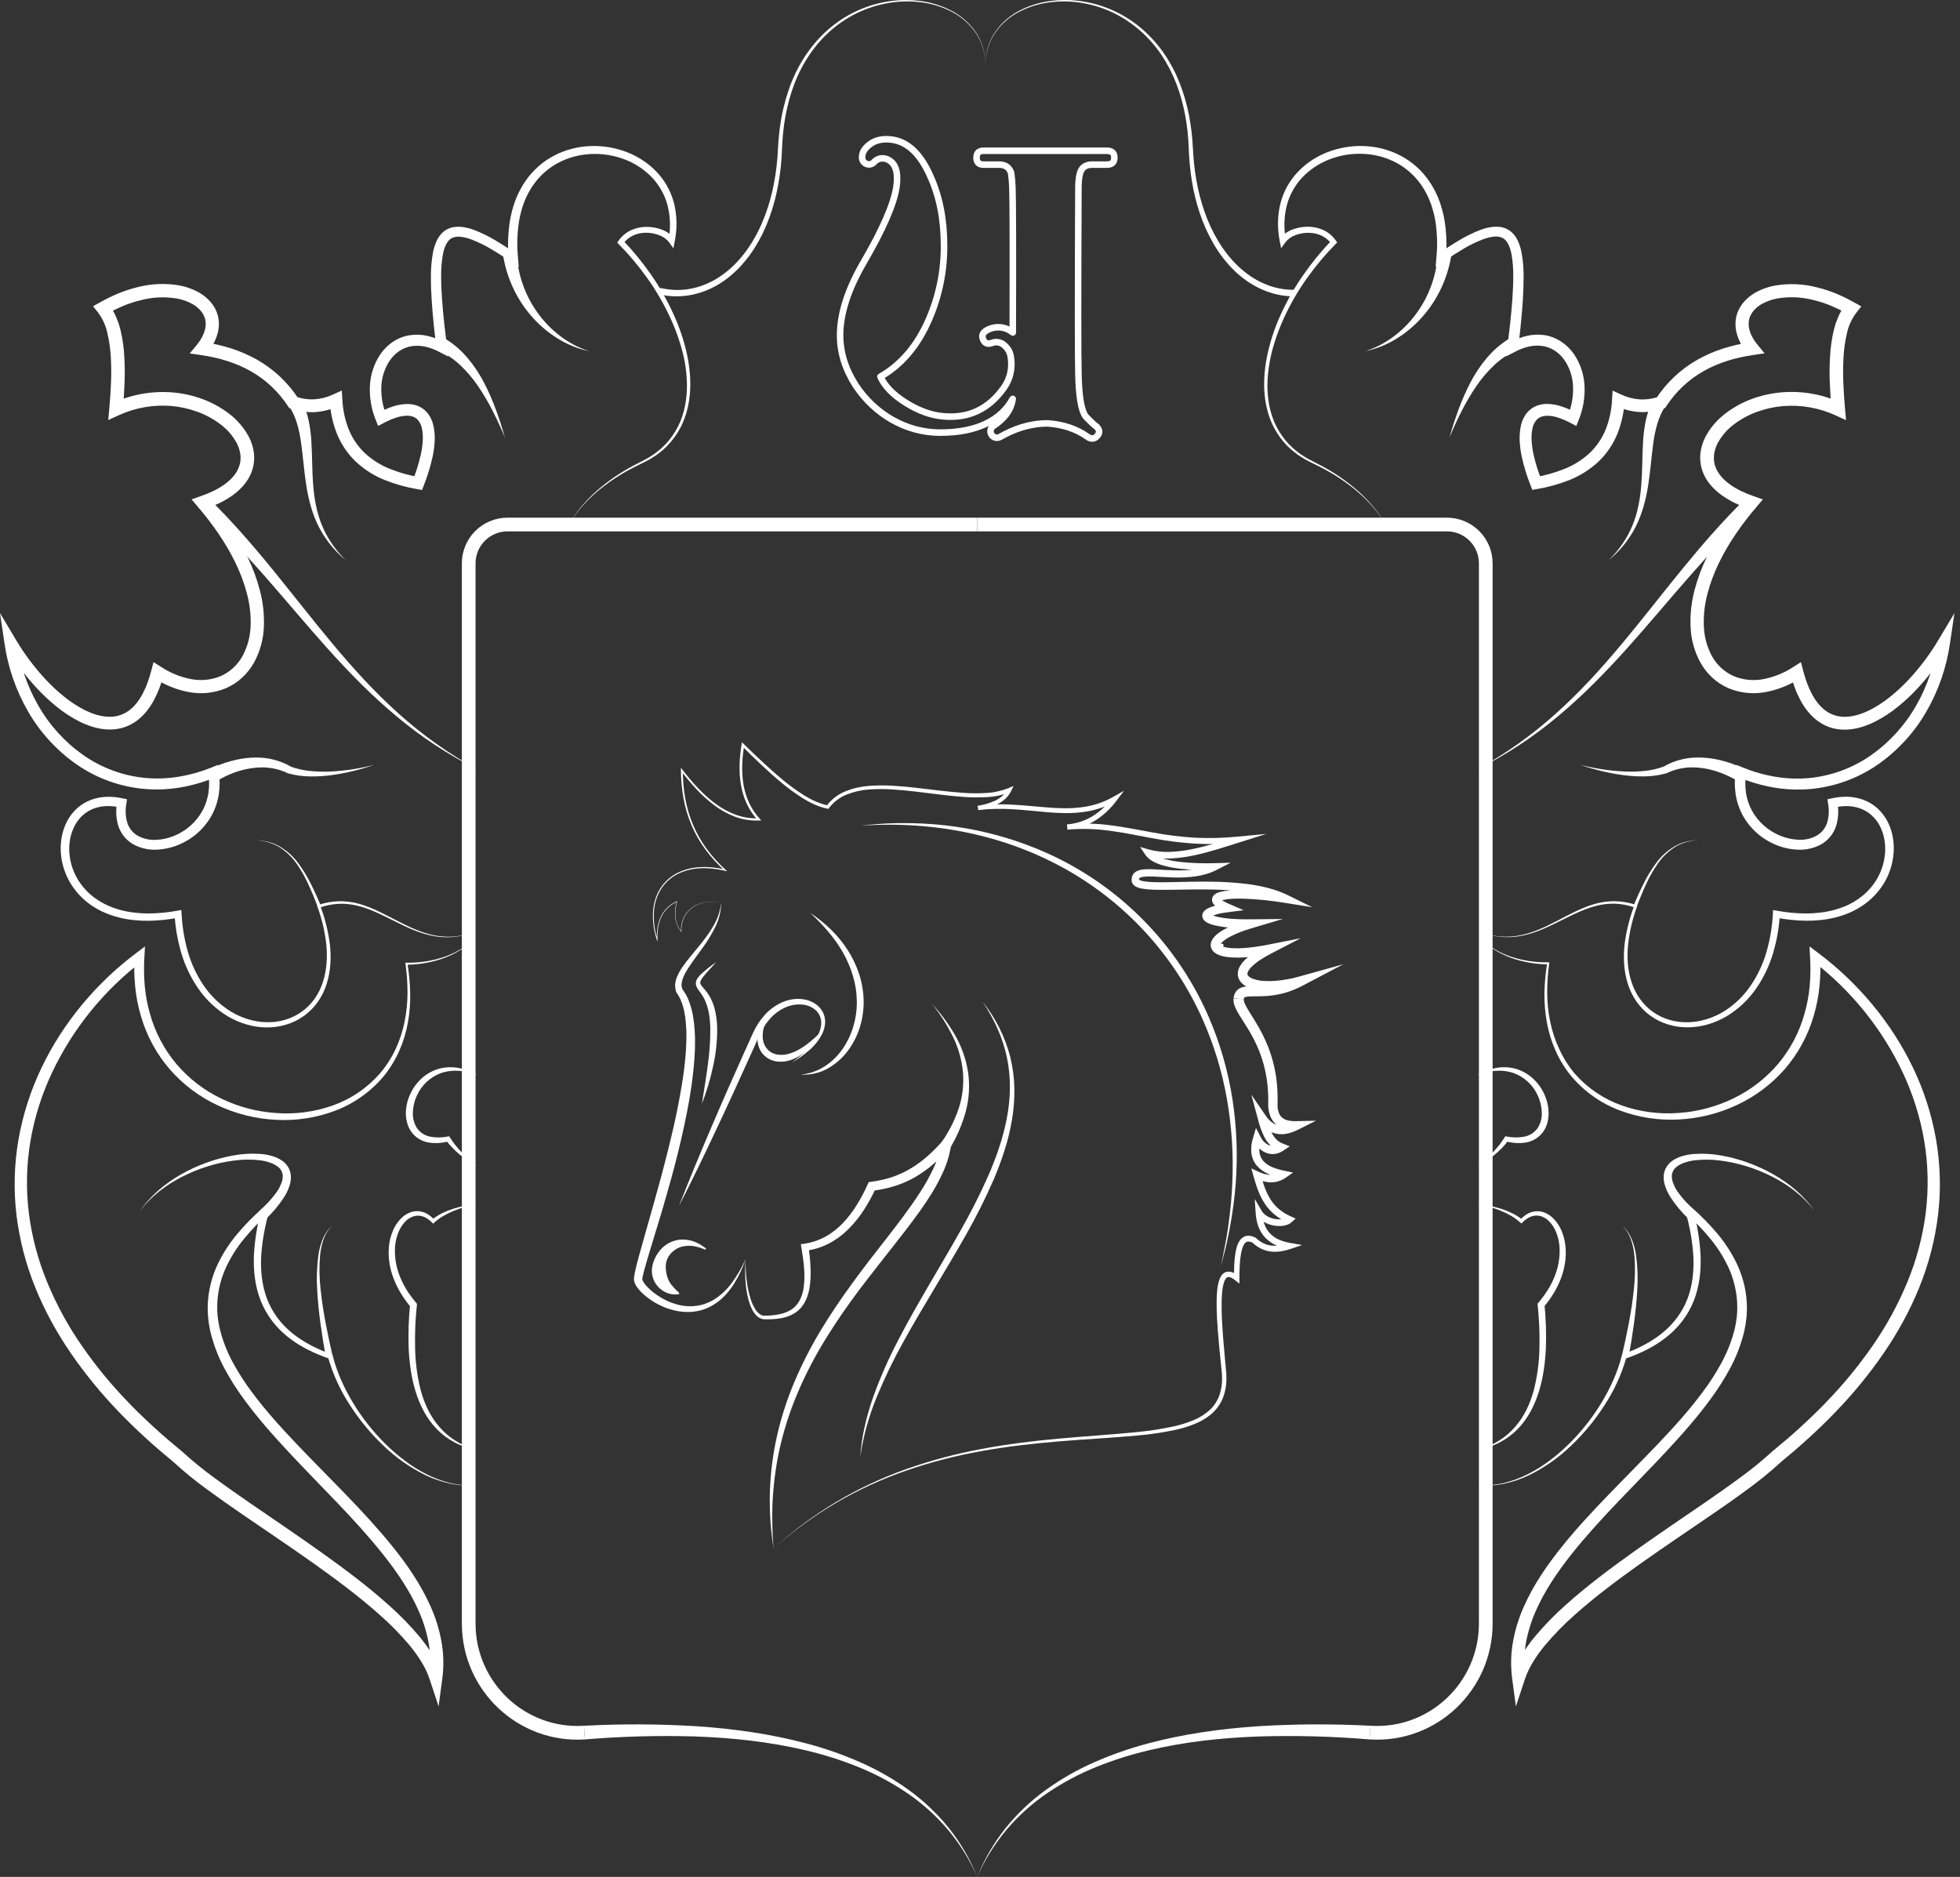 <svg width="212" height="203" viewBox="0 0 212 203" fill="none" xmlns="http://www.w3.org/2000/svg">
<rect x="0" y="0" width="212" height="203" fill="#333333" stroke="none"/>
<g clip-path="url(#clip0)">
<path d="M51.554 100.72C50.861 101.001 50.136 101.195 49.396 101.3C48.653 101.401 47.899 101.394 47.158 101.28C45.669 101.057 44.281 100.432 42.948 99.767C41.614 99.102 40.289 98.397 38.862 98.012C38.154 97.817 37.421 97.729 36.687 97.752C35.956 97.784 35.233 97.927 34.545 98.176L34.641 97.974C35.146 99.3 35.493 100.68 35.675 102.088C35.834 103.502 35.786 104.958 35.356 106.34C35.147 107.035 34.832 107.693 34.423 108.293C33.592 109.51 32.366 110.403 30.953 110.821C30.603 110.927 30.247 111.006 29.885 111.057C29.524 111.105 29.16 111.127 28.796 111.123C28.432 111.117 28.069 111.088 27.709 111.035C27.349 110.978 26.994 110.898 26.645 110.796C25.948 110.59 25.279 110.3 24.653 109.932C23.405 109.183 22.329 108.18 21.495 106.988C20.666 105.806 20.034 104.499 19.623 103.116C19.213 101.742 18.964 100.326 18.88 98.896L19.331 99.248C18.263 99.456 17.179 99.57 16.091 99.59C15.544 99.597 14.996 99.571 14.451 99.512C13.903 99.455 13.359 99.358 12.825 99.221C12.286 99.084 11.76 98.903 11.251 98.679C10.741 98.454 10.255 98.179 9.799 97.859C8.873 97.209 8.1 96.364 7.536 95.383C6.972 94.394 6.643 93.288 6.574 92.152C6.543 91.581 6.582 91.009 6.69 90.448C6.801 89.877 6.994 89.325 7.262 88.809C7.538 88.289 7.902 87.82 8.338 87.423C8.779 87.025 9.292 86.715 9.849 86.508C10.401 86.305 10.982 86.194 11.569 86.178C12.143 86.166 12.716 86.224 13.276 86.351L13.74 86.451L13.666 86.928C13.541 87.6 13.572 88.292 13.757 88.95C13.941 89.562 14.353 90.079 14.908 90.397C15.493 90.714 16.153 90.867 16.818 90.838C17.512 90.817 18.197 90.668 18.838 90.401C20.142 89.872 21.224 88.91 21.904 87.677C22.232 87.065 22.452 86.401 22.551 85.713C22.599 85.367 22.622 85.017 22.619 84.668C22.612 84.315 22.582 83.963 22.532 83.615L23.319 84.06C22.112 84.564 20.853 84.933 19.565 85.159C18.269 85.383 16.951 85.441 15.64 85.331C13.005 85.104 10.475 84.192 8.3 82.687C6.142 81.184 4.343 79.223 3.032 76.944C1.723 74.677 0.859 72.181 0.486 69.59L-0 66.309L1.707 69.17C2.639 70.743 3.739 72.21 4.989 73.544C5.609 74.203 6.274 74.817 6.98 75.383C7.672 75.941 8.422 76.425 9.216 76.825C9.998 77.206 10.827 77.478 11.637 77.518C12.428 77.575 13.215 77.361 13.867 76.91C14.516 76.46 15.035 75.779 15.437 75.022C15.639 74.635 15.815 74.235 15.964 73.824C16.114 73.4 16.247 72.976 16.357 72.552L16.606 71.613L17.424 72.133C18.392 72.768 19.473 73.211 20.608 73.438C21.699 73.661 22.831 73.554 23.861 73.13C24.869 72.687 25.702 71.923 26.231 70.956C26.772 69.955 27.072 68.841 27.106 67.704C27.15 66.528 27.018 65.353 26.713 64.217C26.409 63.058 25.99 61.933 25.462 60.858C24.405 58.687 22.993 56.681 21.41 54.822L20.721 54.014L21.727 53.657C22.185 53.498 22.634 53.314 23.073 53.107C23.498 52.901 23.905 52.66 24.291 52.387C25.039 51.848 25.647 51.16 25.887 50.373C25.924 50.277 25.938 50.175 25.966 50.077C25.995 49.977 26.005 49.876 26.008 49.774C26.027 49.569 26.024 49.362 25.999 49.157C25.943 48.731 25.813 48.318 25.614 47.937C25.177 47.126 24.566 46.422 23.823 45.876C23.06 45.301 22.216 44.844 21.317 44.522C20.41 44.194 19.465 43.987 18.504 43.907C16.567 43.755 14.624 44.099 12.857 44.906L11.71 45.431L11.824 44.172C11.906 43.253 11.965 42.334 12.006 41.416C12.047 40.498 12.04 39.586 11.989 38.684C11.946 37.796 11.823 36.913 11.621 36.047C11.448 35.235 11.102 34.471 10.606 33.805L10.066 33.119L10.803 32.714C11.441 32.349 12.103 32.025 12.782 31.743L13.038 31.637L13.299 31.543C13.473 31.48 13.645 31.414 13.822 31.357C14.177 31.248 14.529 31.137 14.894 31.056C16.361 30.677 17.892 30.613 19.387 30.868C20.163 31.01 20.911 31.283 21.595 31.677C21.951 31.888 22.278 32.143 22.57 32.436C22.721 32.587 22.86 32.749 22.985 32.921C23.049 33.009 23.107 33.1 23.161 33.194C23.221 33.284 23.273 33.379 23.318 33.477L23.451 33.778C23.488 33.882 23.517 33.989 23.55 34.094C23.564 34.148 23.581 34.2 23.594 34.254L23.62 34.416C23.637 34.525 23.659 34.634 23.667 34.743C23.682 34.96 23.679 35.178 23.657 35.395C23.646 35.502 23.639 35.611 23.619 35.714L23.548 36.024C23.334 36.803 22.955 37.527 22.435 38.145L21.98 36.994C22.995 37.14 23.996 37.367 24.974 37.674C25.961 37.986 26.913 38.401 27.815 38.91C28.72 39.426 29.561 40.048 30.318 40.764C31.073 41.481 31.74 42.284 32.308 43.157L31.954 42.881C32.615 43.119 33.317 43.224 34.019 43.188C34.727 43.14 35.42 42.958 36.061 42.654L36.971 42.238L37.031 43.228C37.082 44.31 37.307 45.378 37.698 46.388C38.087 47.376 38.686 48.267 39.455 48.999C40.245 49.729 41.162 50.308 42.161 50.707C43.188 51.118 44.254 51.419 45.343 51.607L44.623 52.011C44.998 51.088 45.296 50.137 45.516 49.166C45.621 48.694 45.69 48.215 45.722 47.733C45.758 47.278 45.732 46.82 45.644 46.371C45.578 45.985 45.399 45.627 45.13 45.343C45.002 45.225 44.853 45.133 44.691 45.07C44.511 45.007 44.323 44.971 44.133 44.962C43.691 44.958 43.253 45.03 42.836 45.175C42.383 45.326 41.944 45.515 41.524 45.741L40.9 46.07L40.643 45.424C40.177 44.28 39.96 43.049 40.008 41.815C40.05 40.551 40.451 39.324 41.164 38.28C41.537 37.748 42.007 37.291 42.549 36.933C43.101 36.575 43.724 36.342 44.376 36.249C45.015 36.16 45.666 36.192 46.294 36.342C46.9 36.488 47.485 36.713 48.034 37.01L47.186 37.591C46.988 35.894 46.807 34.205 46.694 32.5C46.64 31.644 46.602 30.785 46.609 29.918C46.601 29.033 46.678 28.149 46.838 27.279C46.883 27.051 46.942 26.827 47.013 26.606C47.086 26.375 47.177 26.151 47.288 25.936C47.405 25.704 47.552 25.49 47.725 25.296C47.91 25.092 48.129 24.922 48.374 24.794C48.616 24.669 48.878 24.587 49.149 24.551C49.4 24.517 49.655 24.512 49.908 24.538C50.374 24.592 50.831 24.703 51.27 24.868C52.093 25.183 52.886 25.573 53.639 26.032C54.384 26.473 55.101 26.948 55.805 27.437L55.013 27.897C54.896 26.547 54.946 25.188 55.162 23.85C55.276 23.177 55.446 22.514 55.671 21.87C55.902 21.22 56.199 20.596 56.557 20.007C57.278 18.817 58.275 17.818 59.462 17.093C60.65 16.382 61.983 15.951 63.362 15.831C64.732 15.707 66.113 15.871 67.415 16.314C68.725 16.747 69.915 17.48 70.891 18.455C71.871 19.436 72.569 20.663 72.912 22.007C73.234 23.339 73.259 24.724 72.987 26.067L72.837 26.858L72.371 26.203C72.086 25.843 71.704 25.574 71.27 25.426C70.82 25.255 70.341 25.169 69.859 25.172C69.38 25.173 68.907 25.276 68.472 25.476C68.044 25.675 67.676 25.982 67.403 26.367L67.37 25.982C68.49 27.148 69.516 28.401 70.437 29.73C71.359 31.058 72.16 32.467 72.829 33.94C73.51 35.408 74.021 36.949 74.352 38.534C74.513 39.327 74.614 40.13 74.651 40.938C74.692 41.75 74.65 42.563 74.527 43.366C74.402 44.171 74.179 44.958 73.862 45.708C73.533 46.454 73.1 47.149 72.576 47.773L72.167 48.225L71.724 48.647C71.574 48.783 71.415 48.91 71.251 49.029L71.009 49.212C70.93 49.275 70.839 49.323 70.755 49.378C70.583 49.485 70.413 49.596 70.239 49.7L69.702 49.983C69.344 50.173 68.979 50.325 68.627 50.515C67.199 51.229 65.858 52.108 64.634 53.134C63.406 54.162 62.35 55.38 61.507 56.741C62.328 55.361 63.363 54.12 64.574 53.065C65.787 52.006 67.119 51.093 68.544 50.344C68.893 50.147 69.265 49.983 69.61 49.791L70.133 49.508C70.302 49.403 70.464 49.293 70.631 49.185C70.712 49.129 70.799 49.081 70.876 49.019L71.108 48.835C71.266 48.717 71.417 48.591 71.562 48.457L71.986 48.05L72.375 47.605C72.871 46.993 73.279 46.316 73.587 45.591C73.882 44.861 74.086 44.097 74.193 43.317C74.302 42.535 74.331 41.745 74.278 40.958C74.233 40.17 74.126 39.386 73.96 38.615L73.819 38.041C73.776 37.848 73.713 37.66 73.662 37.475C73.56 37.092 73.427 36.718 73.302 36.344C73.039 35.596 72.736 34.863 72.396 34.148C71.719 32.714 70.915 31.344 69.992 30.055C69.072 28.763 68.05 27.547 66.937 26.418L66.763 26.241L66.905 26.035C67.234 25.559 67.681 25.176 68.202 24.924C68.716 24.68 69.277 24.549 69.846 24.54C70.411 24.526 70.974 24.617 71.505 24.808C72.069 24.995 72.565 25.344 72.932 25.811L72.315 25.953C72.553 24.711 72.515 23.432 72.204 22.206C71.882 20.995 71.24 19.893 70.345 19.015C69.446 18.137 68.356 17.481 67.159 17.099C65.964 16.705 64.699 16.567 63.447 16.693C62.202 16.813 61 17.214 59.932 17.866C58.876 18.527 57.994 19.431 57.359 20.502C57.04 21.04 56.777 21.608 56.574 22.199C56.374 22.795 56.224 23.407 56.125 24.028C55.936 25.286 55.902 26.563 56.024 27.829L56.113 28.891L55.232 28.289C54.539 27.815 53.837 27.358 53.12 26.939C52.42 26.519 51.684 26.163 50.921 25.875C50.563 25.742 50.192 25.654 49.813 25.61C49.492 25.567 49.166 25.616 48.871 25.752C48.352 26.01 48.054 26.742 47.906 27.507C47.767 28.308 47.703 29.12 47.716 29.933C47.716 30.762 47.759 31.598 47.817 32.435C47.94 34.111 48.132 35.789 48.34 37.468L48.481 38.56L47.491 38.049C47.032 37.806 46.544 37.622 46.039 37.503C45.553 37.39 45.051 37.367 44.557 37.438C44.074 37.509 43.613 37.685 43.206 37.954C42.795 38.231 42.439 38.582 42.159 38.991C41.585 39.851 41.269 40.856 41.245 41.889C41.215 42.944 41.408 43.994 41.811 44.97L40.931 44.655C41.415 44.386 41.922 44.16 42.446 43.98C43.005 43.785 43.593 43.689 44.185 43.697C44.511 43.711 44.833 43.774 45.14 43.884C45.46 44.004 45.754 44.186 46.005 44.42C46.245 44.651 46.444 44.922 46.592 45.22C46.629 45.291 46.662 45.363 46.69 45.438C46.719 45.51 46.752 45.58 46.776 45.657C46.824 45.802 46.864 45.948 46.896 46.097C47.012 46.661 47.05 47.238 47.009 47.812C46.976 48.359 46.901 48.903 46.784 49.439C46.553 50.482 46.239 51.504 45.842 52.496L45.649 52.995L45.123 52.902C43.935 52.702 42.773 52.378 41.654 51.935C40.503 51.479 39.446 50.815 38.535 49.977C37.622 49.117 36.906 48.068 36.438 46.903C35.988 45.76 35.726 44.551 35.66 43.324L36.631 43.904C35.837 44.281 34.98 44.508 34.103 44.571C33.219 44.62 32.334 44.494 31.499 44.199L31.275 44.123L31.144 43.923C30.633 43.145 30.033 42.428 29.355 41.789C28.676 41.154 27.924 40.602 27.113 40.145C25.493 39.224 23.657 38.683 21.778 38.41L20.525 38.227L21.324 37.257C22.126 36.283 22.526 35.057 22.031 34.104C22.005 34.042 21.972 33.983 21.933 33.928C21.901 33.869 21.865 33.812 21.825 33.757C21.742 33.645 21.651 33.539 21.552 33.442C21.345 33.236 21.114 33.057 20.864 32.907C20.322 32.603 19.732 32.393 19.119 32.285C17.826 32.071 16.501 32.132 15.233 32.465C14.909 32.535 14.591 32.639 14.273 32.735C14.113 32.787 13.958 32.848 13.801 32.903L13.564 32.989L13.332 33.087C12.711 33.344 12.107 33.641 11.524 33.975L11.72 32.883C11.889 33.094 12.043 33.317 12.181 33.549C12.248 33.664 12.323 33.777 12.379 33.894L12.545 34.249C12.598 34.366 12.646 34.485 12.686 34.607L12.828 34.966C12.897 35.208 12.977 35.45 13.036 35.693C13.261 36.647 13.398 37.619 13.447 38.598C13.504 39.561 13.506 40.518 13.471 41.468C13.436 42.419 13.371 43.365 13.287 44.307L12.254 43.571C14.247 42.658 16.441 42.269 18.627 42.44C20.801 42.625 22.952 43.354 24.725 44.703C25.643 45.384 26.398 46.263 26.932 47.274C27.208 47.808 27.387 48.387 27.463 48.983C27.538 49.601 27.48 50.228 27.292 50.822C27.105 51.401 26.809 51.938 26.419 52.406C26.048 52.851 25.62 53.246 25.146 53.581C24.692 53.903 24.211 54.187 23.709 54.429C23.218 54.657 22.715 54.859 22.202 55.035L22.52 53.869C24.162 55.804 25.641 57.905 26.763 60.222C27.333 61.385 27.785 62.603 28.11 63.857C28.448 65.133 28.593 66.453 28.542 67.772C28.494 69.134 28.129 70.467 27.475 71.663C27.132 72.272 26.697 72.823 26.186 73.298C25.926 73.536 25.648 73.752 25.354 73.945C25.058 74.134 24.747 74.3 24.424 74.441C23.134 74.974 21.715 75.112 20.347 74.838C19.032 74.576 17.779 74.064 16.659 73.328L17.723 72.904C17.598 73.375 17.453 73.846 17.284 74.311C17.11 74.781 16.906 75.239 16.671 75.683C16.432 76.138 16.147 76.569 15.823 76.968C15.487 77.384 15.093 77.751 14.653 78.055C14.201 78.368 13.698 78.6 13.167 78.741C12.903 78.81 12.634 78.857 12.362 78.883C12.095 78.906 11.826 78.91 11.558 78.894C11.035 78.862 10.518 78.767 10.018 78.611C9.531 78.462 9.058 78.273 8.604 78.046C7.723 77.598 6.893 77.058 6.127 76.435C5.374 75.827 4.665 75.165 4.006 74.455C2.695 73.047 1.541 71.5 0.566 69.842L1.786 69.418C2.126 71.844 2.925 74.183 4.139 76.31C5.347 78.432 7.009 80.261 9.005 81.666C10.998 83.064 13.322 83.917 15.746 84.142C16.957 84.249 18.176 84.202 19.374 84.001C20.575 83.802 21.751 83.469 22.879 83.011L23.57 82.728L23.666 83.453C23.722 83.855 23.753 84.261 23.758 84.667C23.758 85.076 23.729 85.484 23.67 85.888C23.544 86.705 23.278 87.494 22.882 88.219C22.069 89.664 20.785 90.787 19.244 91.399C18.479 91.71 17.665 91.88 16.84 91.899C15.98 91.925 15.129 91.717 14.379 91.296C13.606 90.843 13.033 90.115 12.775 89.257C12.547 88.446 12.51 87.594 12.666 86.767L13.057 87.345C12.578 87.232 12.088 87.177 11.596 87.181C11.118 87.188 10.644 87.274 10.193 87.434C9.749 87.593 9.339 87.835 8.985 88.148C8.63 88.466 8.331 88.843 8.103 89.263C7.874 89.692 7.707 90.151 7.608 90.627C7.51 91.111 7.471 91.605 7.493 92.098C7.546 93.095 7.825 94.067 8.311 94.939C8.803 95.813 9.481 96.568 10.296 97.152C10.706 97.447 11.144 97.7 11.603 97.91C12.066 98.121 12.546 98.293 13.038 98.425C13.534 98.557 14.038 98.651 14.547 98.708C15.06 98.768 15.575 98.798 16.091 98.797C17.132 98.788 18.171 98.689 19.194 98.5L19.618 98.422L19.642 98.846C19.711 100.221 19.935 101.583 20.31 102.906C20.684 104.223 21.267 105.472 22.038 106.603C22.807 107.729 23.802 108.682 24.961 109.4C25.541 109.751 26.162 110.029 26.809 110.229C27.134 110.328 27.465 110.407 27.799 110.465C28.133 110.519 28.47 110.551 28.808 110.558C29.145 110.567 29.482 110.551 29.817 110.512C30.152 110.468 30.483 110.4 30.807 110.307C32.115 109.935 33.256 109.125 34.037 108.013C34.424 107.458 34.725 106.848 34.929 106.203C35.354 104.905 35.427 103.5 35.293 102.127C35.135 100.745 34.816 99.387 34.341 98.08L34.287 97.928L34.437 97.878C35.159 97.631 35.914 97.495 36.676 97.475C37.436 97.463 38.194 97.565 38.924 97.777C40.382 98.201 41.696 98.941 43.025 99.623C44.355 100.304 45.704 100.952 47.175 101.201C47.908 101.328 48.656 101.348 49.395 101.262C50.134 101.169 50.859 100.988 51.554 100.72Z" fill="white"/>
<path d="M51.556 160.614C50.617 160.714 49.669 160.666 48.746 160.472C47.821 160.278 46.921 159.975 46.067 159.57C44.363 158.741 42.802 157.647 41.442 156.327C40.068 155.02 38.857 153.551 37.837 151.952C36.793 150.356 35.997 148.61 35.477 146.775L35.647 146.96C34.091 146.424 32.566 145.716 31.241 144.683C30.575 144.168 29.977 143.57 29.461 142.904C28.945 142.233 28.523 141.494 28.208 140.708C27.58 139.13 27.396 137.42 27.464 135.758C27.554 134.101 27.821 132.459 28.26 130.858L28.967 131.295C28.05 132.121 27.195 133.015 26.411 133.968C25.633 134.909 24.977 135.944 24.459 137.05C23.954 138.141 23.641 139.312 23.533 140.51C23.481 141.106 23.481 141.706 23.533 142.302L23.592 142.747C23.615 142.889 23.626 143.044 23.662 143.191C23.725 143.485 23.772 143.782 23.861 144.072C24.183 145.245 24.642 146.376 25.228 147.442C25.821 148.523 26.489 149.56 27.228 150.546C28.703 152.536 30.384 154.388 32.11 156.203C33.835 158.017 35.62 159.793 37.373 161.609C39.127 163.425 40.856 165.286 42.456 167.266C44.055 169.246 45.527 171.382 46.584 173.771C47.121 174.971 47.511 176.232 47.747 177.525C47.984 178.837 48.017 180.177 47.848 181.499L47.441 184.558L46.468 181.619C46.239 180.941 45.93 180.292 45.548 179.686C45.158 179.059 44.725 178.459 44.25 177.893C43.273 176.742 42.214 175.663 41.08 174.666C38.809 172.641 36.339 170.81 33.834 169.029C31.328 167.249 28.757 165.536 26.204 163.784C24.931 162.907 23.659 162.016 22.404 161.097C21.129 160.173 19.908 159.177 18.747 158.112L18.788 158.147C17.753 157.289 16.722 156.422 15.735 155.507C15.232 155.059 14.745 154.585 14.263 154.121C14.021 153.888 13.787 153.645 13.547 153.414C13.309 153.184 13.071 152.938 12.84 152.69C10.961 150.745 9.244 148.65 7.707 146.424C6.936 145.308 6.224 144.153 5.575 142.962C4.922 141.771 4.339 140.544 3.828 139.285C2.796 136.759 2.108 134.105 1.78 131.396C1.459 128.682 1.533 125.936 2 123.243C2.472 120.558 3.31 117.949 4.49 115.491C5.075 114.267 5.736 113.08 6.47 111.939C7.207 110.8 8.009 109.705 8.874 108.661C9.74 107.618 10.665 106.627 11.646 105.691C12.627 104.758 13.663 103.883 14.747 103.07L15.681 102.363L15.616 103.53C15.555 104.561 15.568 105.595 15.656 106.624C15.748 107.649 15.937 108.663 16.222 109.652C16.773 111.635 17.742 113.478 19.063 115.057C20.399 116.633 22.051 117.911 23.912 118.808C25.78 119.716 27.806 120.251 29.878 120.384C31.953 120.537 34.036 120.258 35.997 119.565C37.963 118.869 39.716 117.679 41.088 116.109C41.763 115.317 42.33 114.439 42.775 113.498C43.219 112.551 43.549 111.554 43.757 110.529C43.967 109.5 44.075 108.452 44.079 107.402C44.079 106.348 44.006 105.296 43.861 104.253L43.844 104.124H43.97C45.317 104.147 46.658 103.948 47.94 103.534C49.226 103.105 50.406 102.406 51.4 101.484C50.915 101.959 50.381 102.381 49.806 102.744C49.229 103.105 48.616 103.405 47.976 103.639C46.687 104.094 45.332 104.333 43.965 104.346L44.073 104.219C44.246 105.271 44.345 106.335 44.367 107.402C44.391 108.472 44.309 109.542 44.121 110.596C43.931 111.657 43.614 112.69 43.178 113.675C42.739 114.665 42.168 115.59 41.481 116.427C40.077 118.095 38.268 119.374 36.228 120.141C34.189 120.906 32.013 121.239 29.838 121.118C27.663 121.008 25.53 120.477 23.557 119.554C21.572 118.631 19.802 117.303 18.363 115.653C16.929 113.989 15.868 112.037 15.252 109.929C14.94 108.882 14.729 107.807 14.622 106.72C14.517 105.637 14.491 104.547 14.544 103.459L15.413 103.926C11.232 107.115 7.876 111.261 5.627 116.014C4.51 118.376 3.722 120.88 3.285 123.455C2.856 126.027 2.802 128.646 3.125 131.233C3.456 133.814 4.131 136.34 5.13 138.742C6.133 141.158 7.392 143.46 8.886 145.607C10.384 147.764 12.056 149.796 13.886 151.68C14.109 151.921 14.342 152.154 14.576 152.387C14.809 152.621 15.038 152.854 15.283 153.082C15.761 153.534 16.232 153.995 16.724 154.434C17.692 155.326 18.703 156.173 19.72 157.013L19.741 157.032L19.761 157.05C20.881 158.071 22.058 159.027 23.288 159.912C24.52 160.821 25.783 161.698 27.05 162.575C29.595 164.324 32.158 166.048 34.686 167.848C37.215 169.649 39.711 171.511 42.048 173.603C43.234 174.651 44.341 175.786 45.36 176.997C45.877 177.616 46.35 178.271 46.774 178.957C47.214 179.661 47.568 180.415 47.831 181.202L46.451 181.322C46.605 180.144 46.58 178.949 46.377 177.779C46.169 176.593 45.818 175.438 45.332 174.337C44.365 172.106 42.965 170.05 41.428 168.114C38.331 164.224 34.675 160.761 31.232 157.06C29.509 155.212 27.818 153.311 26.316 151.239C25.557 150.205 24.871 149.118 24.265 147.987C23.651 146.838 23.173 145.622 22.841 144.362C22.749 144.048 22.7 143.722 22.635 143.401C22.599 143.239 22.585 143.075 22.564 142.913L22.505 142.422L22.479 141.927C22.467 141.762 22.463 141.597 22.468 141.432C22.467 141.101 22.484 140.771 22.519 140.442C22.65 139.13 23.01 137.85 23.582 136.662C24.149 135.493 24.862 134.4 25.704 133.41C26.533 132.431 27.434 131.516 28.399 130.672L29.489 129.704L29.092 131.092C28.646 132.628 28.366 134.208 28.255 135.804C28.166 137.386 28.324 138.987 28.874 140.455C29.152 141.188 29.529 141.878 29.995 142.508C30.466 143.14 31.015 143.711 31.629 144.205C32.861 145.195 34.316 145.918 35.822 146.468L35.963 146.517L35.997 146.659C36.446 148.448 37.236 150.155 38.198 151.75C39.166 153.345 40.325 154.818 41.65 156.134C42.313 156.795 43.022 157.409 43.771 157.972C44.516 158.536 45.31 159.032 46.144 159.454C46.978 159.879 47.86 160.204 48.771 160.42C49.684 160.629 50.623 160.695 51.556 160.614Z" fill="white"/>
<path d="M51.554 130.204C51.139 130.298 50.724 130.406 50.317 130.529C49.909 130.649 49.507 130.79 49.114 130.95C48.724 131.106 48.346 131.289 47.982 131.498C47.623 131.704 47.285 131.949 46.977 132.226L46.844 132.346L46.709 132.205C46.329 131.82 45.852 131.533 45.352 131.488C45.102 131.469 44.852 131.505 44.618 131.594C44.381 131.689 44.162 131.822 43.969 131.99C43.582 132.354 43.282 132.8 43.088 133.295C42.888 133.799 42.766 134.33 42.726 134.87C42.661 135.968 42.845 137.065 43.263 138.082C43.467 138.595 43.718 139.089 44.013 139.555C44.311 140.025 44.641 140.473 45.003 140.896L45.103 141.021L45.089 141.173C45.015 141.94 44.947 142.708 44.919 143.477C44.891 144.246 44.882 145.014 44.898 145.781C44.923 147.311 45.123 148.833 45.495 150.317C45.688 151.053 45.952 151.768 46.282 152.453C46.451 152.793 46.64 153.124 46.848 153.442C47.057 153.759 47.287 154.061 47.537 154.347C48.037 154.926 48.622 155.425 49.272 155.828C49.931 156.235 50.637 156.559 51.375 156.793C51.187 156.746 50.996 156.705 50.809 156.651C50.623 156.597 50.431 156.546 50.243 156.474C50.055 156.402 49.874 156.341 49.696 156.258C49.607 156.218 49.515 156.182 49.428 156.138L49.164 156.003C48.462 155.634 47.822 155.157 47.267 154.589C46.989 154.304 46.73 154 46.493 153.68C46.261 153.356 46.048 153.019 45.855 152.67C45.477 151.971 45.171 151.234 44.943 150.473C44.474 148.954 44.281 147.373 44.201 145.806C44.148 144.236 44.199 142.664 44.353 141.101L44.44 141.384C44.058 140.931 43.71 140.45 43.399 139.946C43.084 139.44 42.817 138.906 42.601 138.351C42.376 137.79 42.216 137.205 42.125 136.607C42.031 136.012 42.012 135.407 42.07 134.807C42.126 134.201 42.278 133.608 42.522 133.05C42.77 132.481 43.142 131.974 43.611 131.568C43.859 131.366 44.14 131.209 44.441 131.103C44.75 131 45.079 130.969 45.401 131.013C45.481 131.023 45.56 131.039 45.638 131.062C45.716 131.078 45.792 131.101 45.865 131.133L46.084 131.225C46.154 131.263 46.226 131.304 46.288 131.343L46.389 131.403C46.421 131.424 46.449 131.451 46.48 131.474L46.661 131.615C46.777 131.714 46.879 131.829 46.987 131.935L46.719 131.92C47.063 131.644 47.436 131.407 47.832 131.213C48.222 131.021 48.625 130.859 49.039 130.728C49.86 130.478 50.702 130.302 51.554 130.204Z" fill="white"/>
<path d="M51.608 116.266C51.287 116.158 50.969 116.054 50.645 115.983C50.482 115.943 50.32 115.914 50.157 115.888L49.919 115.847L49.675 115.825C49.031 115.766 48.382 115.838 47.767 116.038C47.173 116.245 46.628 116.572 46.166 116.999C45.704 117.426 45.334 117.943 45.08 118.519C44.82 119.083 44.676 119.695 44.656 120.316C44.625 120.914 44.781 121.507 45.103 122.013C45.441 122.492 45.95 122.823 46.525 122.938C47.148 123.055 47.786 123.052 48.408 122.929L48.592 122.9L48.679 123.041C48.864 123.335 49.065 123.618 49.282 123.889C49.499 124.161 49.734 124.421 49.976 124.676C50.474 125.182 51.003 125.657 51.56 126.098C50.924 125.761 50.322 125.362 49.764 124.908C49.481 124.679 49.213 124.433 48.961 124.171C48.705 123.909 48.466 123.63 48.246 123.337L48.518 123.444C47.828 123.637 47.105 123.682 46.397 123.577C46.02 123.52 45.658 123.389 45.333 123.192C45.007 122.995 44.724 122.735 44.499 122.427C44.278 122.118 44.117 121.769 44.024 121.401C43.932 121.042 43.89 120.672 43.901 120.302C43.926 119.577 44.106 118.866 44.427 118.216C44.74 117.569 45.185 116.993 45.732 116.526C46.279 116.061 46.926 115.729 47.623 115.556C48.308 115.396 49.02 115.388 49.709 115.53C50.378 115.67 51.019 115.919 51.608 116.266Z" fill="white"/>
<path d="M55.882 27.405C55.946 28.544 56.168 29.67 56.543 30.748C56.925 31.842 57.463 32.875 58.139 33.817C58.823 34.772 59.645 35.621 60.579 36.334C61.525 37.062 62.591 37.62 63.729 37.983C62.54 37.734 61.404 37.279 60.371 36.641C59.321 35.998 58.372 35.202 57.556 34.279C56.729 33.345 56.04 32.297 55.511 31.168C54.975 30.023 54.603 28.808 54.405 27.559L55.882 27.405Z" fill="white"/>
<path d="M48.034 36.556C48.998 37.132 49.858 37.864 50.58 38.724C51.276 39.553 51.877 40.458 52.373 41.42C52.859 42.362 53.284 43.334 53.646 44.329C54.012 45.319 54.329 46.318 54.621 47.323C54.213 46.359 53.78 45.406 53.306 44.478C52.84 43.553 52.316 42.66 51.735 41.802C51.17 40.962 50.513 40.187 49.778 39.492C49.067 38.821 48.248 38.274 47.357 37.874L48.034 36.556Z" fill="white"/>
<path d="M32.516 43.132C32.922 43.867 33.216 44.66 33.387 45.483C33.548 46.267 33.648 47.062 33.686 47.861C33.777 49.425 33.752 50.952 33.873 52.462C33.995 53.972 34.261 55.467 34.842 56.864C35.436 58.274 36.313 59.546 37.42 60.602C36.213 59.622 35.221 58.404 34.505 57.024C33.788 55.631 33.381 54.091 33.136 52.554C32.892 51.017 32.788 49.465 32.579 47.974C32.37 46.482 32.023 45.039 31.256 43.916L32.516 43.132Z" fill="white"/>
<path d="M22.474 53.804C24.987 56.251 27.282 58.895 29.472 61.582C31.663 64.269 33.785 67.017 36.001 69.668C38.217 72.32 40.542 74.878 43.117 77.18C45.688 79.499 48.52 81.512 51.556 83.177C48.451 81.614 45.538 79.696 42.876 77.46C40.201 75.233 37.758 72.74 35.441 70.155C33.125 67.57 30.905 64.898 28.625 62.302C26.346 59.705 23.997 57.184 21.458 54.883L22.474 53.804Z" fill="white"/>
<path d="M22.768 83.168C22.874 83.108 22.952 83.071 23.042 83.026C23.133 82.981 23.218 82.944 23.304 82.906C23.479 82.828 23.654 82.765 23.83 82.688C24.183 82.553 24.541 82.436 24.903 82.335C25.63 82.128 26.376 82 27.129 81.951C27.506 81.926 27.884 81.926 28.26 81.951C28.45 81.961 28.639 81.988 28.826 82.009C29.013 82.031 29.202 82.066 29.392 82.111C30.134 82.272 30.845 82.552 31.499 82.939L31.435 82.912C32.136 83.166 32.867 83.328 33.61 83.395C34.37 83.467 35.134 83.481 35.895 83.438C36.665 83.396 37.431 83.315 38.192 83.195C38.956 83.073 39.715 82.923 40.465 82.726C39.733 82.985 38.987 83.199 38.23 83.385C37.472 83.571 36.705 83.718 35.932 83.825C35.152 83.935 34.364 83.986 33.576 83.978C32.77 83.973 31.967 83.862 31.189 83.65H31.175L31.125 83.626C30.526 83.336 29.884 83.145 29.223 83.06C29.061 83.033 28.894 83.026 28.73 83.011C28.566 82.995 28.399 82.996 28.232 83.002C27.901 83.006 27.57 83.033 27.242 83.081C26.579 83.176 25.927 83.342 25.299 83.576C24.985 83.692 24.675 83.824 24.376 83.968C24.224 84.042 24.076 84.117 23.932 84.196C23.86 84.235 23.79 84.275 23.718 84.316C23.646 84.357 23.577 84.402 23.527 84.433L22.768 83.168Z" fill="white"/>
<path d="M34.388 98.122C34.068 97.301 33.739 96.483 33.37 95.686C33.011 94.885 32.578 94.121 32.076 93.402C31.576 92.682 30.934 92.071 30.191 91.607C30.144 91.579 30.099 91.545 30.049 91.521L29.901 91.45L29.605 91.309C29.404 91.221 29.192 91.168 28.986 91.084C28.772 91.033 28.561 90.984 28.342 90.943L27.685 90.866L28.345 90.92C28.563 90.96 28.781 91.001 28.998 91.044C29.208 91.114 29.423 91.169 29.632 91.249L29.936 91.391L30.089 91.459C30.14 91.481 30.186 91.514 30.23 91.541C31.006 91.987 31.683 92.588 32.218 93.306C32.753 94.018 33.22 94.779 33.613 95.578C34.016 96.371 34.375 97.183 34.724 97.996L34.388 98.122Z" fill="white"/>
<path d="M35.241 146.772C35.028 145.57 34.829 144.368 34.665 143.152C34.501 141.935 34.371 140.721 34.307 139.497C34.23 138.271 34.271 137.039 34.43 135.821C34.512 135.211 34.668 134.614 34.895 134.043C35.012 133.759 35.158 133.488 35.331 133.234C35.509 132.986 35.722 132.764 35.963 132.575C35.733 132.774 35.533 133.004 35.369 133.26C35.211 133.518 35.081 133.792 34.982 134.077C34.787 134.649 34.664 135.242 34.614 135.843C34.518 137.049 34.539 138.262 34.678 139.464C34.801 140.668 34.992 141.868 35.214 143.057C35.436 144.246 35.694 145.434 35.966 146.618L35.241 146.772Z" fill="white"/>
<path d="M27.989 131.034C28.709 130.414 29.355 129.713 29.913 128.945C30.173 128.583 30.373 128.183 30.508 127.759C30.562 127.566 30.587 127.366 30.582 127.166C30.574 126.982 30.526 126.801 30.441 126.637C30.347 126.466 30.22 126.315 30.066 126.195C29.897 126.063 29.712 125.952 29.516 125.864C29.09 125.684 28.642 125.562 28.184 125.502C27.227 125.384 26.259 125.392 25.305 125.524C24.335 125.649 23.378 125.859 22.445 126.154C21.508 126.446 20.597 126.816 19.722 127.261C17.975 128.153 16.358 129.365 15.157 130.949C16.288 129.31 17.858 128.005 19.589 127.016C20.46 126.522 21.371 126.101 22.312 125.759C23.257 125.412 24.23 125.15 25.221 124.974C26.225 124.788 27.249 124.734 28.267 124.813C28.796 124.857 29.316 124.974 29.813 125.159C30.074 125.263 30.322 125.398 30.551 125.561C30.797 125.737 31.004 125.961 31.162 126.219C31.323 126.485 31.422 126.784 31.453 127.094C31.479 127.39 31.458 127.687 31.39 127.976C31.254 128.507 31.033 129.012 30.737 129.473C30.172 130.338 29.507 131.135 28.757 131.846L27.989 131.034Z" fill="white"/>
<path d="M159.846 100.72C160.542 100.987 161.268 101.168 162.008 101.259C162.747 101.345 163.495 101.325 164.228 101.198C165.699 100.949 167.056 100.303 168.377 99.62C169.698 98.937 171.013 98.193 172.471 97.774C173.201 97.562 173.959 97.46 174.72 97.472C175.482 97.492 176.237 97.628 176.958 97.875L177.108 97.926L177.054 98.077C176.58 99.384 176.26 100.743 176.103 102.124C175.961 103.497 176.04 104.902 176.466 106.2C176.673 106.848 176.976 107.46 177.367 108.017C178.148 109.13 179.289 109.94 180.597 110.311C180.921 110.404 181.252 110.473 181.587 110.516C181.922 110.555 182.259 110.571 182.596 110.563C182.934 110.555 183.271 110.524 183.605 110.469C183.939 110.411 184.27 110.332 184.595 110.233C185.242 110.033 185.863 109.755 186.443 109.404C187.598 108.685 188.589 107.732 189.355 106.607C190.125 105.476 190.709 104.228 191.083 102.911C191.461 101.587 191.688 100.224 191.759 98.849L191.783 98.425L192.207 98.503C193.231 98.692 194.269 98.791 195.31 98.8C195.824 98.799 196.339 98.769 196.85 98.708C197.359 98.651 197.863 98.557 198.359 98.425C198.85 98.295 199.33 98.125 199.794 97.916C200.253 97.706 200.691 97.452 201.101 97.158C201.917 96.573 202.595 95.817 203.088 94.943C203.573 94.071 203.853 93.099 203.905 92.102C203.926 91.609 203.888 91.115 203.79 90.632C203.691 90.155 203.525 89.696 203.295 89.267C203.067 88.848 202.769 88.471 202.413 88.153C202.06 87.839 201.65 87.597 201.205 87.438C200.755 87.278 200.281 87.192 199.802 87.185C199.311 87.181 198.821 87.235 198.343 87.348L198.733 86.769C198.89 87.597 198.853 88.449 198.624 89.26C198.366 90.118 197.794 90.846 197.021 91.299C196.271 91.72 195.42 91.928 194.56 91.901C193.735 91.882 192.92 91.713 192.156 91.402C190.615 90.79 189.331 89.667 188.518 88.222C188.122 87.496 187.855 86.708 187.73 85.891C187.671 85.487 187.642 85.078 187.642 84.669C187.647 84.263 187.678 83.858 187.734 83.456L187.83 82.731L188.52 83.013C189.649 83.476 190.826 83.811 192.029 84.013C193.226 84.214 194.444 84.262 195.653 84.155C198.076 83.927 200.398 83.073 202.39 81.674C204.386 80.269 206.047 78.44 207.255 76.319C208.47 74.191 209.268 71.852 209.608 69.426L210.829 69.85C209.854 71.512 208.701 73.061 207.389 74.472C206.731 75.182 206.022 75.844 205.268 76.452C204.501 77.075 203.67 77.614 202.789 78.061C202.334 78.288 201.861 78.478 201.375 78.627C200.875 78.782 200.358 78.877 199.835 78.91C199.567 78.926 199.298 78.922 199.03 78.898C198.759 78.873 198.49 78.826 198.226 78.757C197.694 78.616 197.192 78.384 196.739 78.071C196.3 77.766 195.906 77.4 195.57 76.984C195.245 76.584 194.961 76.153 194.721 75.698C194.487 75.255 194.282 74.797 194.109 74.326C193.939 73.861 193.795 73.39 193.669 72.919L194.734 73.344C193.614 74.073 192.364 74.58 191.052 74.838C189.683 75.112 188.264 74.974 186.975 74.441C186.652 74.3 186.341 74.134 186.044 73.945C185.75 73.752 185.472 73.536 185.213 73.298C184.701 72.823 184.266 72.272 183.923 71.663C183.269 70.467 182.904 69.134 182.857 67.772C182.803 66.453 182.946 65.134 183.281 63.857C183.607 62.603 184.058 61.385 184.629 60.222C185.76 57.905 187.232 55.804 188.871 53.869L189.189 55.035C188.676 54.856 188.172 54.651 187.68 54.419C187.179 54.177 186.698 53.893 186.244 53.571C185.77 53.236 185.342 52.841 184.971 52.396C184.581 51.929 184.285 51.391 184.098 50.812C183.91 50.218 183.852 49.591 183.927 48.973C184.002 48.377 184.182 47.798 184.458 47.264C184.992 46.253 185.747 45.374 186.665 44.693C188.438 43.34 190.589 42.611 192.763 42.43C194.949 42.259 197.143 42.648 199.136 43.562L198.103 44.297C198.019 43.355 197.961 42.41 197.919 41.459C197.876 40.507 197.886 39.551 197.943 38.588C197.991 37.609 198.129 36.637 198.354 35.683C198.412 35.44 198.496 35.198 198.562 34.956L198.704 34.597C198.744 34.475 198.791 34.356 198.845 34.239L199.011 33.884C199.069 33.767 199.142 33.654 199.209 33.539C199.347 33.307 199.501 33.085 199.67 32.873L199.866 33.965C199.282 33.631 198.678 33.335 198.057 33.077L197.825 32.979L197.589 32.893C197.432 32.838 197.277 32.777 197.117 32.725C196.799 32.629 196.481 32.525 196.157 32.455C194.889 32.122 193.564 32.061 192.271 32.275C191.658 32.383 191.068 32.593 190.526 32.897C190.276 33.047 190.045 33.226 189.838 33.432C189.739 33.529 189.647 33.635 189.565 33.747C189.525 33.802 189.489 33.859 189.457 33.918C189.417 33.973 189.385 34.032 189.359 34.094C188.863 35.047 189.263 36.273 190.066 37.247L190.865 38.217L189.612 38.4C187.733 38.673 185.897 39.214 184.276 40.135C183.466 40.592 182.714 41.144 182.035 41.78C181.357 42.418 180.757 43.135 180.246 43.914L180.115 44.113L179.891 44.189C179.056 44.484 178.171 44.611 177.286 44.561C176.41 44.498 175.553 44.271 174.759 43.894L175.729 43.314C175.664 44.541 175.402 45.75 174.952 46.893C174.484 48.058 173.768 49.107 172.854 49.968C171.943 50.805 170.887 51.469 169.736 51.925C168.617 52.368 167.454 52.693 166.267 52.892L165.741 52.985L165.547 52.486C165.151 51.494 164.836 50.472 164.606 49.429C164.489 48.893 164.413 48.35 164.381 47.803C164.34 47.228 164.378 46.651 164.494 46.087C164.526 45.938 164.566 45.792 164.614 45.647C164.638 45.574 164.671 45.506 164.7 45.428C164.728 45.353 164.761 45.281 164.798 45.21C164.946 44.912 165.145 44.641 165.385 44.41C165.636 44.176 165.93 43.995 166.25 43.874C166.557 43.764 166.879 43.701 167.205 43.687C167.797 43.679 168.385 43.775 168.944 43.97C169.469 44.148 169.977 44.371 170.463 44.638L169.583 44.953C169.986 43.977 170.179 42.927 170.149 41.872C170.126 40.839 169.809 39.834 169.236 38.974C168.955 38.565 168.599 38.214 168.188 37.937C167.781 37.668 167.32 37.492 166.837 37.421C166.343 37.351 165.841 37.373 165.355 37.486C164.85 37.605 164.362 37.789 163.903 38.032L162.913 38.543L163.054 37.451C163.262 35.772 163.455 34.094 163.578 32.418C163.636 31.581 163.678 30.745 163.678 29.916C163.691 29.103 163.627 28.291 163.488 27.49C163.34 26.726 163.042 25.994 162.523 25.735C162.228 25.599 161.902 25.55 161.581 25.593C161.202 25.637 160.831 25.726 160.474 25.858C159.71 26.146 158.974 26.502 158.274 26.923C157.558 27.347 156.86 27.798 156.162 28.272L155.281 28.874L155.37 27.812C155.492 26.546 155.459 25.269 155.269 24.011C155.171 23.39 155.02 22.778 154.82 22.182C154.617 21.591 154.354 21.023 154.035 20.485C153.401 19.414 152.518 18.51 151.463 17.849C150.394 17.197 149.192 16.796 147.947 16.676C146.695 16.55 145.43 16.688 144.235 17.081C143.039 17.465 141.948 18.12 141.049 18.998C140.154 19.876 139.513 20.978 139.191 22.189C138.879 23.415 138.841 24.694 139.079 25.936L138.462 25.794C138.829 25.327 139.325 24.978 139.889 24.791C140.421 24.6 140.983 24.509 141.548 24.523C142.117 24.532 142.678 24.663 143.193 24.907C143.713 25.159 144.16 25.542 144.489 26.017L144.631 26.224L144.457 26.401C143.344 27.53 142.322 28.747 141.402 30.038C140.48 31.327 139.675 32.697 138.998 34.13C138.658 34.846 138.356 35.579 138.092 36.327C137.967 36.701 137.834 37.075 137.733 37.458C137.682 37.649 137.618 37.837 137.576 38.024L137.441 38.602C137.271 39.374 137.161 40.158 137.112 40.947C137.059 41.734 137.088 42.524 137.197 43.306C137.304 44.086 137.508 44.849 137.803 45.58C138.111 46.304 138.519 46.982 139.015 47.593L139.404 48.039L139.828 48.446C139.973 48.58 140.124 48.706 140.282 48.824L140.514 49.007C140.591 49.07 140.678 49.118 140.759 49.174C140.926 49.282 141.088 49.392 141.257 49.497L141.78 49.779C142.125 49.972 142.497 50.136 142.846 50.332C144.27 51.078 145.602 51.987 146.816 53.042C148.027 54.097 149.062 55.338 149.883 56.719C149.04 55.357 147.984 54.139 146.756 53.111C145.532 52.086 144.191 51.207 142.763 50.492C142.411 50.303 142.046 50.15 141.689 49.961L141.151 49.678C140.977 49.573 140.807 49.463 140.634 49.355C140.551 49.3 140.46 49.252 140.381 49.19L140.139 49.005C139.974 48.886 139.816 48.759 139.666 48.623L139.229 48.222L138.82 47.77C138.296 47.146 137.863 46.45 137.533 45.705C137.216 44.955 136.993 44.168 136.868 43.364C136.747 42.562 136.706 41.75 136.748 40.94C136.786 40.132 136.886 39.328 137.048 38.536C137.377 36.95 137.886 35.408 138.567 33.94C139.24 32.469 140.045 31.063 140.971 29.737C141.893 28.408 142.918 27.155 144.038 25.989L144.006 26.374C143.733 25.989 143.364 25.682 142.937 25.483C142.501 25.283 142.028 25.18 141.549 25.179C141.067 25.173 140.587 25.256 140.135 25.425C139.701 25.572 139.319 25.842 139.035 26.201L138.568 26.856L138.418 26.066C138.146 24.723 138.172 23.337 138.493 22.006C138.837 20.662 139.535 19.435 140.514 18.453C141.491 17.479 142.681 16.746 143.99 16.312C145.292 15.87 146.673 15.705 148.043 15.83C149.422 15.95 150.756 16.381 151.943 17.091C153.131 17.815 154.128 18.813 154.849 20.002C155.208 20.591 155.505 21.215 155.736 21.864C155.961 22.509 156.131 23.171 156.245 23.844C156.461 25.182 156.511 26.541 156.394 27.891L155.602 27.432C156.309 26.942 157.016 26.467 157.768 26.026C158.521 25.567 159.314 25.178 160.137 24.862C160.576 24.697 161.033 24.586 161.499 24.533C161.751 24.507 162.006 24.511 162.258 24.545C162.528 24.582 162.791 24.664 163.033 24.789C163.278 24.916 163.497 25.086 163.682 25.291C163.855 25.484 164.002 25.699 164.119 25.93C164.229 26.145 164.321 26.369 164.394 26.6C164.465 26.821 164.524 27.046 164.569 27.273C164.729 28.144 164.806 29.027 164.798 29.912C164.798 30.779 164.767 31.639 164.713 32.494C164.6 34.205 164.419 35.9 164.221 37.585L163.373 37.004C163.921 36.707 164.507 36.483 165.113 36.337C165.741 36.186 166.391 36.155 167.031 36.243C167.68 36.34 168.301 36.577 168.85 36.938C169.392 37.295 169.862 37.752 170.234 38.284C170.948 39.328 171.349 40.555 171.391 41.819C171.438 43.054 171.222 44.284 170.756 45.428L170.498 46.074L169.875 45.745C169.454 45.519 169.015 45.33 168.562 45.179C168.146 45.034 167.707 44.962 167.266 44.966C167.073 44.974 166.882 45.011 166.7 45.075C166.538 45.137 166.389 45.23 166.262 45.347C165.992 45.632 165.813 45.99 165.747 46.376C165.66 46.824 165.633 47.282 165.669 47.737C165.701 48.22 165.77 48.699 165.876 49.17C166.095 50.141 166.394 51.093 166.768 52.015L166.048 51.611C167.137 51.423 168.204 51.122 169.23 50.711C170.229 50.312 171.146 49.733 171.937 49.003C172.705 48.273 173.306 47.384 173.696 46.398C174.087 45.388 174.312 44.32 174.363 43.238L174.423 42.248L175.333 42.663C175.974 42.968 176.665 43.149 177.373 43.198C178.074 43.233 178.776 43.129 179.437 42.891L179.084 43.167C179.651 42.294 180.319 41.491 181.073 40.774C181.831 40.058 182.671 39.436 183.576 38.92C184.478 38.41 185.43 37.996 186.418 37.684C187.395 37.377 188.397 37.15 189.411 37.004L188.956 38.155C188.437 37.536 188.057 36.813 187.843 36.034L187.772 35.724C187.752 35.621 187.745 35.512 187.734 35.405C187.712 35.188 187.709 34.97 187.724 34.753C187.733 34.644 187.754 34.535 187.771 34.426L187.798 34.263C187.81 34.21 187.827 34.157 187.842 34.104C187.874 33.999 187.904 33.892 187.941 33.788L188.073 33.487C188.118 33.389 188.171 33.294 188.23 33.204C188.284 33.11 188.342 33.019 188.406 32.931C188.531 32.759 188.67 32.597 188.822 32.446C189.113 32.153 189.441 31.898 189.796 31.687C190.482 31.296 191.229 31.024 192.006 30.885C193.5 30.63 195.031 30.694 196.499 31.073C196.862 31.154 197.216 31.265 197.571 31.374C197.748 31.431 197.92 31.497 198.094 31.56L198.354 31.654L198.61 31.76C199.29 32.041 199.951 32.365 200.59 32.73L201.327 33.136L200.787 33.822C200.289 34.486 199.941 35.249 199.766 36.059C199.564 36.926 199.441 37.808 199.398 38.697C199.347 39.599 199.344 40.513 199.381 41.429C199.418 42.345 199.481 43.267 199.563 44.185L199.677 45.444L198.53 44.919C196.763 44.111 194.82 43.767 192.883 43.919C191.922 44 190.977 44.207 190.07 44.534C189.171 44.857 188.327 45.314 187.564 45.889C186.827 46.433 186.219 47.133 185.784 47.94C185.586 48.321 185.456 48.734 185.399 49.16C185.375 49.365 185.372 49.571 185.391 49.777C185.391 49.879 185.419 49.979 185.432 50.079C185.445 50.18 185.474 50.28 185.511 50.376C185.751 51.163 186.36 51.851 187.108 52.39C187.493 52.663 187.9 52.904 188.325 53.11C188.764 53.317 189.213 53.5 189.671 53.66L190.677 54.016L189.988 54.825C188.406 56.683 186.993 58.69 185.937 60.861C185.408 61.936 184.989 63.061 184.685 64.219C184.381 65.356 184.248 66.531 184.292 67.707C184.328 68.844 184.627 69.958 185.167 70.959C185.696 71.925 186.53 72.689 187.538 73.133C188.567 73.556 189.699 73.664 190.79 73.441C191.925 73.214 193.007 72.771 193.975 72.136L194.792 71.615L195.041 72.554C195.156 72.989 195.284 73.416 195.434 73.827C195.583 74.238 195.76 74.638 195.962 75.025C196.363 75.784 196.882 76.463 197.531 76.913C198.184 77.364 198.971 77.578 199.761 77.521C200.572 77.481 201.4 77.208 202.182 76.828C202.977 76.428 203.726 75.944 204.418 75.385C205.124 74.82 205.79 74.206 206.409 73.547C207.659 72.213 208.759 70.746 209.692 69.173L211.398 66.312L210.912 69.603C210.539 72.194 209.675 74.69 208.367 76.957C207.055 79.236 205.256 81.197 203.099 82.7C200.924 84.205 198.393 85.117 195.758 85.344C194.448 85.454 193.129 85.396 191.834 85.171C190.545 84.946 189.286 84.577 188.079 84.073L188.867 83.627C188.816 83.976 188.787 84.328 188.779 84.681C188.777 85.03 188.8 85.379 188.847 85.726C188.949 86.409 189.168 87.069 189.496 87.677C190.177 88.906 191.26 89.863 192.562 90.39C193.203 90.657 193.887 90.805 194.581 90.827C195.246 90.855 195.907 90.703 196.492 90.385C197.046 90.068 197.458 89.55 197.643 88.939C197.827 88.283 197.858 87.593 197.734 86.924L197.66 86.447L198.124 86.347C198.684 86.22 199.257 86.162 199.831 86.174C200.418 86.19 200.999 86.301 201.55 86.504C202.107 86.711 202.62 87.021 203.062 87.418C203.497 87.816 203.861 88.284 204.138 88.804C204.406 89.318 204.599 89.867 204.712 90.435C204.821 90.996 204.86 91.568 204.828 92.139C204.759 93.275 204.43 94.381 203.867 95.37C203.302 96.351 202.53 97.196 201.604 97.847C201.147 98.169 200.659 98.447 200.148 98.674C199.639 98.897 199.112 99.078 198.574 99.215C198.039 99.352 197.496 99.45 196.947 99.507C196.402 99.565 195.855 99.591 195.307 99.585C194.219 99.564 193.135 99.45 192.067 99.242L192.518 98.89C192.434 100.321 192.185 101.737 191.776 103.11C191.364 104.493 190.732 105.8 189.903 106.982C189.07 108.172 187.995 109.174 186.75 109.922C186.123 110.29 185.454 110.58 184.757 110.786C184.408 110.888 184.053 110.968 183.694 111.025C183.334 111.078 182.97 111.108 182.606 111.113C182.242 111.117 181.878 111.095 181.517 111.048C181.156 110.996 180.799 110.917 180.45 110.811C179.037 110.393 177.811 109.5 176.979 108.283C176.57 107.684 176.255 107.025 176.046 106.33C175.622 104.948 175.568 103.488 175.728 102.078C175.91 100.671 176.257 99.29 176.762 97.964L176.858 98.166C176.169 97.917 175.447 97.774 174.715 97.742C173.981 97.719 173.248 97.807 172.54 98.002C171.114 98.387 169.791 99.097 168.455 99.757C167.119 100.417 165.734 101.047 164.245 101.27C163.504 101.384 162.75 101.391 162.006 101.29C161.266 101.189 160.54 100.997 159.846 100.72Z" fill="white"/>
<path d="M159.844 160.614C160.781 160.69 161.724 160.619 162.639 160.403C163.55 160.187 164.432 159.862 165.266 159.437C166.1 159.015 166.894 158.519 167.639 157.955C168.388 157.392 169.097 156.778 169.76 156.117C171.084 154.801 172.243 153.328 173.212 151.733C174.174 150.142 174.964 148.435 175.413 146.642L175.447 146.5L175.588 146.451C177.094 145.902 178.549 145.187 179.781 144.188C180.395 143.694 180.944 143.123 181.414 142.491C181.881 141.862 182.258 141.171 182.536 140.438C183.086 138.97 183.243 137.369 183.155 135.787C183.044 134.191 182.763 132.611 182.318 131.075L181.929 129.672L183.019 130.639C183.985 131.484 184.886 132.399 185.715 133.377C186.556 134.367 187.269 135.46 187.836 136.63C188.409 137.818 188.769 139.097 188.899 140.41C188.934 140.738 188.951 141.069 188.95 141.4C188.955 141.565 188.951 141.73 188.939 141.894L188.914 142.389L188.854 142.88C188.833 143.043 188.82 143.207 188.783 143.368C188.718 143.689 188.669 144.016 188.577 144.33C188.246 145.589 187.768 146.806 187.153 147.954C186.547 149.085 185.862 150.172 185.102 151.207C183.601 153.278 181.909 155.179 180.187 157.027C176.743 160.722 173.088 164.191 169.991 168.082C168.454 170.025 167.054 172.081 166.086 174.304C165.601 175.405 165.25 176.561 165.041 177.746C164.838 178.917 164.813 180.112 164.968 181.29L163.588 181.17C163.85 180.382 164.205 179.628 164.644 178.924C165.068 178.238 165.541 177.583 166.058 176.964C167.077 175.753 168.184 174.619 169.37 173.57C171.708 171.479 174.206 169.617 176.732 167.816C179.258 166.014 181.823 164.292 184.368 162.543C185.641 161.666 186.898 160.789 188.13 159.88C189.36 158.994 190.537 158.039 191.657 157.017L191.677 156.999L191.698 156.981C192.715 156.141 193.726 155.294 194.695 154.401C195.187 153.963 195.658 153.502 196.136 153.049C196.373 152.822 196.602 152.585 196.843 152.355C197.083 152.124 197.309 151.89 197.533 151.648C199.362 149.763 201.034 147.732 202.532 145.574C204.026 143.427 205.285 141.126 206.288 138.71C207.289 136.303 207.963 133.773 208.293 131.188C208.616 128.601 208.562 125.981 208.133 123.41C207.697 120.837 206.911 118.336 205.796 115.976C203.547 111.222 200.191 107.077 196.01 103.888L196.878 103.421C196.931 104.509 196.905 105.598 196.8 106.682C196.693 107.769 196.482 108.844 196.171 109.891C195.554 111.999 194.494 113.951 193.06 115.615C191.62 117.264 189.851 118.593 187.866 119.516C185.893 120.439 183.759 120.97 181.584 121.08C179.412 121.199 177.24 120.867 175.203 120.102C173.163 119.335 171.354 118.057 169.95 116.389C169.263 115.552 168.692 114.627 168.253 113.637C167.817 112.652 167.5 111.618 167.31 110.558C167.118 109.504 167.032 108.433 167.052 107.361C167.075 106.294 167.173 105.23 167.346 104.178L167.455 104.305C166.088 104.292 164.732 104.053 163.443 103.598C162.804 103.364 162.19 103.064 161.613 102.703C161.039 102.34 160.505 101.918 160.02 101.443C161.014 102.365 162.194 103.064 163.48 103.493C164.764 103.907 166.108 104.105 167.457 104.08H167.582L167.566 104.209C167.42 105.252 167.348 106.305 167.348 107.358C167.351 108.408 167.459 109.456 167.67 110.485C167.878 111.51 168.207 112.507 168.652 113.454C169.086 114.407 169.644 115.297 170.313 116.102C171.686 117.672 173.439 118.862 175.404 119.558C177.365 120.251 179.449 120.53 181.523 120.377C183.595 120.244 185.622 119.709 187.489 118.801C189.35 117.904 191.002 116.625 192.339 115.05C193.66 113.471 194.628 111.628 195.18 109.645C195.464 108.656 195.654 107.642 195.745 106.617C195.833 105.588 195.847 104.554 195.785 103.523L195.72 102.356L196.655 103.063C197.739 103.876 198.774 104.75 199.756 105.684C200.736 106.62 201.661 107.611 202.528 108.653C203.392 109.698 204.195 110.793 204.932 111.931C205.667 113.073 206.331 114.259 206.919 115.484C208.098 117.942 208.936 120.551 209.409 123.236C209.875 125.929 209.949 128.675 209.628 131.389C209.301 134.098 208.612 136.752 207.58 139.278C207.07 140.537 206.487 141.764 205.834 142.955C205.184 144.146 204.473 145.301 203.701 146.417C202.164 148.643 200.448 150.738 198.568 152.683C198.337 152.931 198.1 153.17 197.861 153.407C197.622 153.645 197.387 153.888 197.145 154.114C196.657 154.578 196.177 155.052 195.673 155.5C194.683 156.415 193.655 157.282 192.62 158.14L192.661 158.105C191.501 159.17 190.28 160.166 189.004 161.09C187.751 162.016 186.481 162.907 185.204 163.777C182.659 165.529 180.085 167.243 177.575 169.022C175.065 170.801 172.6 172.634 170.329 174.659C169.192 175.66 168.131 176.744 167.153 177.9C166.678 178.466 166.244 179.066 165.854 179.693C165.473 180.299 165.164 180.948 164.935 181.626L163.962 184.565L163.555 181.506C163.385 180.184 163.419 178.844 163.655 177.533C163.891 176.239 164.282 174.978 164.819 173.778C165.876 171.388 167.355 169.26 168.947 167.273C170.539 165.286 172.277 163.432 174.03 161.616C175.782 159.8 177.565 158.021 179.293 156.21C181.021 154.398 182.7 152.544 184.175 150.553C184.914 149.567 185.582 148.53 186.174 147.449C186.76 146.383 187.219 145.252 187.542 144.079C187.631 143.789 187.683 143.492 187.741 143.198C187.777 143.057 187.788 142.903 187.81 142.754L187.87 142.309C187.922 141.713 187.922 141.113 187.87 140.517C187.762 139.319 187.448 138.149 186.944 137.057C186.426 135.951 185.77 134.916 184.992 133.975C184.208 133.022 183.353 132.128 182.435 131.302L183.142 130.866C183.582 132.466 183.849 134.108 183.939 135.766C184.006 137.427 183.823 139.137 183.195 140.715C182.88 141.501 182.458 142.24 181.942 142.911C181.426 143.577 180.828 144.175 180.161 144.69C178.836 145.723 177.312 146.431 175.756 146.967L175.926 146.782C175.406 148.617 174.61 150.363 173.566 151.959C172.546 153.558 171.335 155.027 169.961 156.334C168.601 157.654 167.04 158.749 165.335 159.577C164.481 159.982 163.582 160.285 162.657 160.479C161.732 160.671 160.783 160.716 159.844 160.614Z" fill="white"/>
<path d="M159.846 130.204C160.699 130.305 161.541 130.483 162.361 130.737C162.775 130.868 163.178 131.03 163.568 131.222C163.964 131.415 164.337 131.652 164.681 131.929L164.413 131.943C164.521 131.837 164.623 131.722 164.739 131.623L164.92 131.482C164.951 131.459 164.979 131.433 165.012 131.411L165.112 131.352C165.18 131.312 165.253 131.271 165.316 131.233L165.535 131.141C165.608 131.11 165.684 131.086 165.763 131.071C165.84 131.048 165.919 131.031 165.999 131.021C166.321 130.978 166.65 131.009 166.959 131.112C167.261 131.218 167.542 131.375 167.79 131.577C168.259 131.983 168.631 132.49 168.878 133.059C169.122 133.616 169.275 134.209 169.33 134.815C169.387 135.412 169.368 136.014 169.274 136.607C169.185 137.2 169.029 137.781 168.809 138.338C168.593 138.893 168.326 139.427 168.011 139.933C167.7 140.437 167.352 140.918 166.97 141.371L167.056 141.088C167.211 142.652 167.262 144.223 167.209 145.793C167.129 147.364 166.936 148.945 166.467 150.46C166.239 151.222 165.933 151.958 165.555 152.658C165.362 153.006 165.149 153.344 164.917 153.667C164.68 153.988 164.421 154.291 164.143 154.577C163.588 155.144 162.948 155.621 162.246 155.991L161.982 156.125C161.895 156.169 161.803 156.206 161.714 156.245C161.536 156.329 161.352 156.395 161.167 156.462C160.981 156.528 160.793 156.579 160.601 156.638C160.409 156.698 160.222 156.732 160.035 156.78C160.773 156.546 161.479 156.222 162.138 155.815C162.788 155.412 163.373 154.913 163.873 154.335C164.123 154.049 164.353 153.746 164.562 153.43C164.77 153.111 164.959 152.781 165.128 152.44C165.458 151.755 165.722 151.04 165.915 150.304C166.287 148.82 166.487 147.298 166.512 145.768C166.528 145.001 166.523 144.232 166.491 143.464C166.458 142.696 166.395 141.927 166.321 141.161L166.307 141.008L166.407 140.883C166.769 140.46 167.099 140.012 167.397 139.543C167.692 139.076 167.943 138.583 168.147 138.069C168.565 137.053 168.749 135.955 168.684 134.858C168.644 134.317 168.522 133.786 168.322 133.282C168.129 132.787 167.828 132.342 167.441 131.977C167.248 131.81 167.029 131.676 166.792 131.581C166.558 131.492 166.308 131.456 166.058 131.475C165.557 131.52 165.081 131.807 164.7 132.192L164.559 132.333L164.426 132.213C164.117 131.936 163.78 131.692 163.421 131.485C163.057 131.276 162.679 131.093 162.289 130.938C161.895 130.779 161.494 130.64 161.086 130.522C160.676 130.406 160.261 130.298 159.846 130.204Z" fill="white"/>
<path d="M159.799 116.266C160.387 115.918 161.029 115.669 161.698 115.529C162.387 115.386 163.099 115.395 163.784 115.554C164.478 115.729 165.123 116.061 165.668 116.526C166.216 116.992 166.661 117.567 166.976 118.215C167.297 118.865 167.476 119.576 167.502 120.3C167.512 120.671 167.471 121.04 167.379 121.399C167.286 121.768 167.125 122.116 166.904 122.426C166.679 122.733 166.396 122.993 166.07 123.191C165.744 123.388 165.382 123.519 165.006 123.576C164.297 123.68 163.575 123.635 162.885 123.443L163.156 123.335C162.939 123.628 162.703 123.907 162.449 124.17C162.197 124.432 161.929 124.678 161.646 124.906C161.087 125.361 160.486 125.76 159.85 126.097C160.407 125.656 160.936 125.181 161.434 124.674C161.676 124.42 161.91 124.16 162.128 123.888C162.344 123.617 162.545 123.333 162.73 123.04L162.818 122.898L163.002 122.928C163.623 123.051 164.262 123.054 164.884 122.936C165.464 122.824 165.979 122.492 166.32 122.01C166.641 121.505 166.797 120.911 166.766 120.313C166.746 119.692 166.602 119.081 166.342 118.516C166.088 117.94 165.719 117.423 165.257 116.996C164.794 116.57 164.249 116.243 163.655 116.035C163.04 115.836 162.391 115.763 161.748 115.822L161.503 115.844L161.258 115.883C161.096 115.908 160.933 115.938 160.77 115.977C160.431 116.054 160.113 116.158 159.799 116.266Z" fill="white"/>
<path d="M156.991 27.56C156.792 28.809 156.42 30.024 155.885 31.169C155.355 32.299 154.667 33.346 153.84 34.28C153.026 35.202 152.079 35.998 151.031 36.641C149.999 37.279 148.863 37.734 147.674 37.983C148.812 37.62 149.877 37.062 150.823 36.334C151.758 35.621 152.58 34.772 153.264 33.817C153.94 32.875 154.477 31.842 154.859 30.748C155.234 29.67 155.457 28.544 155.521 27.405L156.991 27.56Z" fill="white"/>
<path d="M164.042 37.874C163.15 38.274 162.332 38.821 161.62 39.492C160.883 40.187 160.225 40.962 159.658 41.802C159.077 42.66 158.552 43.553 158.087 44.478C157.613 45.406 157.18 46.359 156.771 47.323C157.064 46.318 157.381 45.318 157.747 44.329C158.109 43.334 158.534 42.362 159.02 41.42C159.516 40.458 160.117 39.553 160.813 38.724C161.535 37.864 162.395 37.132 163.358 36.556L164.042 37.874Z" fill="white"/>
<path d="M180.143 43.916C179.375 45.039 179.022 46.486 178.819 47.974C178.617 49.461 178.511 51.014 178.262 52.554C178.013 54.094 177.61 55.631 176.893 57.024C176.178 58.405 175.186 59.624 173.98 60.605C175.087 59.549 175.964 58.277 176.558 56.867C177.139 55.47 177.407 53.972 177.527 52.465C177.647 50.958 177.623 49.427 177.713 47.863C177.752 47.064 177.852 46.27 178.013 45.486C178.186 44.662 178.481 43.868 178.89 43.132L180.143 43.916Z" fill="white"/>
<path d="M189.942 54.883C187.396 57.184 185.053 59.705 182.775 62.302C180.497 64.898 178.281 67.57 175.959 70.155C173.636 72.74 171.198 75.237 168.524 77.462C165.862 79.697 162.949 81.616 159.844 83.179C162.88 81.513 165.713 79.501 168.284 77.181C170.859 74.879 173.185 72.32 175.4 69.669C177.614 67.019 179.73 64.276 181.929 61.583C184.128 58.891 186.415 56.251 188.928 53.806L189.942 54.883Z" fill="white"/>
<path d="M187.873 84.436C187.827 84.405 187.748 84.358 187.682 84.319C187.615 84.279 187.54 84.238 187.468 84.198C187.327 84.119 187.175 84.044 187.024 83.971C186.724 83.829 186.415 83.695 186.101 83.579C185.475 83.343 184.825 83.175 184.163 83.077C183.836 83.028 183.505 83.002 183.173 82.998C183.007 82.998 182.843 82.998 182.676 83.006C182.509 83.015 182.345 83.029 182.182 83.056C181.522 83.14 180.879 83.331 180.28 83.622L180.231 83.646H180.216C179.438 83.858 178.636 83.968 177.829 83.974C177.041 83.982 176.254 83.931 175.473 83.821C174.7 83.713 173.933 83.566 173.175 83.381C172.419 83.195 171.672 82.981 170.941 82.722C171.691 82.919 172.45 83.069 173.214 83.19C173.974 83.311 174.741 83.392 175.51 83.433C176.272 83.477 177.036 83.463 177.795 83.391C178.538 83.324 179.269 83.162 179.97 82.907L179.907 82.934C180.56 82.547 181.272 82.268 182.014 82.107C182.199 82.062 182.387 82.036 182.579 82.005C182.772 81.974 182.957 81.957 183.145 81.947C183.522 81.922 183.9 81.922 184.276 81.947C185.03 81.996 185.776 82.124 186.502 82.33C186.864 82.432 187.222 82.55 187.576 82.684C187.751 82.753 187.926 82.825 188.102 82.902C188.188 82.94 188.276 82.98 188.363 83.022C188.451 83.064 188.532 83.103 188.638 83.163L187.873 84.436Z" fill="white"/>
<path d="M176.67 97.982C177.019 97.169 177.377 96.357 177.781 95.564C178.174 94.765 178.639 94.004 179.173 93.291C179.708 92.574 180.385 91.973 181.161 91.527C181.209 91.5 181.256 91.467 181.303 91.445L181.455 91.377L181.759 91.235C181.967 91.155 182.184 91.094 182.393 91.03C182.611 90.986 182.829 90.945 183.046 90.906L183.707 90.852L183.049 90.928C182.834 90.975 182.625 91.025 182.406 91.07C182.199 91.146 181.981 91.211 181.786 91.295L181.491 91.436L181.349 91.507C181.301 91.531 181.256 91.565 181.208 91.593C180.464 92.057 179.823 92.668 179.323 93.388C178.821 94.107 178.388 94.871 178.029 95.671C177.66 96.469 177.33 97.287 177.011 98.108L176.67 97.982Z" fill="white"/>
<path d="M175.434 146.623C175.705 145.44 175.963 144.255 176.188 143.063C176.413 141.87 176.599 140.674 176.722 139.469C176.861 138.267 176.882 137.055 176.786 135.849C176.736 135.247 176.613 134.654 176.418 134.083C176.319 133.797 176.189 133.523 176.031 133.265C175.867 133.01 175.667 132.779 175.437 132.581C175.678 132.769 175.891 132.991 176.069 133.24C176.242 133.493 176.388 133.764 176.504 134.049C176.732 134.62 176.888 135.217 176.97 135.826C177.129 137.045 177.17 138.276 177.093 139.503C177.029 140.726 176.898 141.945 176.735 143.157C176.572 144.369 176.372 145.576 176.159 146.778L175.434 146.623Z" fill="white"/>
<path d="M182.654 131.846C181.904 131.135 181.24 130.338 180.675 129.473C180.379 129.013 180.158 128.51 180.021 127.981C179.954 127.692 179.932 127.394 179.958 127.098C179.989 126.789 180.089 126.49 180.249 126.223C180.407 125.965 180.615 125.742 180.86 125.565C181.089 125.402 181.337 125.268 181.598 125.164C182.095 124.978 182.615 124.862 183.144 124.817C184.162 124.738 185.186 124.792 186.19 124.978C187.181 125.154 188.154 125.416 189.099 125.763C190.04 126.105 190.951 126.526 191.822 127.02C193.553 128.01 195.13 129.314 196.254 130.953C195.054 129.369 193.436 128.157 191.689 127.265C190.814 126.82 189.903 126.45 188.966 126.158C188.033 125.864 187.076 125.653 186.106 125.528C185.152 125.396 184.184 125.388 183.227 125.506C182.769 125.566 182.321 125.688 181.895 125.868C181.699 125.956 181.514 126.067 181.345 126.199C181.192 126.32 181.064 126.47 180.97 126.641C180.886 126.805 180.837 126.986 180.829 127.17C180.824 127.37 180.85 127.57 180.904 127.763C181.039 128.187 181.239 128.587 181.498 128.949C182.055 129.716 182.698 130.415 183.415 131.034L182.654 131.846Z" fill="white"/>
<path d="M63.212 187.392C56.424 187.828 50.696 182.4 50.696 175.597V60.93C50.696 59.816 51.139 58.748 51.926 57.961C52.714 57.174 53.782 56.731 54.896 56.731H105.701" stroke="white" stroke-width="1.482" stroke-miterlimit="10"/>
<path d="M105.701 203C104.893 201.158 103.827 199.441 102.536 197.899C101.239 196.373 99.742 195.03 98.084 193.907C96.43 192.788 94.663 191.848 92.811 191.103C90.96 190.357 89.055 189.754 87.112 189.301C83.225 188.383 79.236 187.956 75.244 187.812C71.247 187.692 67.246 187.799 63.261 188.132L63.166 186.654C67.208 186.44 71.26 186.456 75.301 186.703C79.339 186.973 83.375 187.531 87.294 188.583C89.255 189.104 91.172 189.776 93.03 190.592C94.888 191.407 96.655 192.417 98.3 193.604C99.944 194.793 101.419 196.198 102.684 197.783C103.932 199.37 104.948 201.127 105.701 203Z" fill="white"/>
<path d="M148.189 187.392C154.977 187.828 160.705 182.4 160.705 175.597V60.93C160.705 59.816 160.262 58.748 159.475 57.961C158.687 57.174 157.619 56.731 156.505 56.731H105.701" stroke="white" stroke-width="1.482" stroke-miterlimit="10"/>
<path d="M105.701 203C106.454 201.126 107.471 199.369 108.721 197.783C109.987 196.198 111.462 194.793 113.105 193.604C114.75 192.417 116.517 191.407 118.376 190.592C120.233 189.776 122.151 189.104 124.111 188.583C128.03 187.531 132.066 186.973 136.105 186.703C140.146 186.456 144.197 186.44 148.24 186.654L148.145 188.132C144.16 187.799 140.159 187.692 136.161 187.812C132.169 187.953 128.18 188.378 124.294 189.301C122.35 189.754 120.444 190.357 118.593 191.103C116.741 191.848 114.974 192.788 113.32 193.907C111.662 195.03 110.165 196.373 108.868 197.899C107.575 199.44 106.508 201.158 105.701 203Z" fill="white"/>
<path d="M78.017 97.615C77.505 97.513 76.98 97.493 76.462 97.555C75.942 97.619 75.443 97.801 75.004 98.087C74.565 98.375 74.215 98.777 73.99 99.251C73.766 99.725 73.669 100.248 73.707 100.771V100.822L73.674 100.782C73.318 100.328 73.098 99.782 73.039 99.208C72.989 98.639 73.037 98.065 73.181 97.511L73.213 97.54C72.842 97.708 72.503 97.939 72.211 98.223C71.922 98.508 71.687 98.843 71.518 99.213C71.352 99.584 71.238 99.978 71.181 100.381C71.122 100.784 71.099 101.192 71.112 101.6V101.853L71.035 101.611C70.675 100.543 70.547 99.409 70.661 98.288C70.725 97.727 70.875 97.179 71.106 96.664C71.342 96.149 71.668 95.68 72.069 95.28C72.47 94.88 72.941 94.556 73.458 94.324C73.977 94.089 74.527 93.929 75.091 93.85C76.211 93.683 77.354 93.802 78.444 94.045L78.382 94.164C77.626 93.486 76.939 92.734 76.332 91.92C75.723 91.103 75.212 90.218 74.808 89.282C74.409 88.346 74.116 87.368 73.933 86.366C73.751 85.366 73.656 84.351 73.65 83.335V83.037L73.833 83.274C74.347 83.951 74.897 84.6 75.48 85.218C76.06 85.838 76.694 86.406 77.374 86.915C78.049 87.422 78.795 87.829 79.587 88.121C80.376 88.41 81.214 88.539 82.053 88.502L81.968 88.711C81.477 88.179 81.071 87.574 80.765 86.918C80.464 86.26 80.253 85.564 80.137 84.849C79.895 83.425 79.98 81.973 80.206 80.563L80.251 80.28L80.454 80.478C81.138 81.148 81.826 81.813 82.527 82.458C83.228 83.103 83.941 83.747 84.675 84.353C85.406 84.961 86.177 85.52 86.981 86.027C87.787 86.518 88.65 86.932 89.559 87.11L89.387 87.178C89.916 86.467 90.63 85.915 91.452 85.582C92.259 85.259 93.112 85.063 93.98 85.002C94.836 84.936 95.696 84.929 96.552 84.983C97.401 85.03 98.249 85.112 99.098 85.208C100.795 85.396 102.471 85.632 104.154 85.75C104.991 85.814 105.831 85.82 106.669 85.768C107.494 85.726 108.306 85.548 109.073 85.244L109.626 85.009L109.366 85.556C109.204 85.886 108.98 86.182 108.706 86.427C108.437 86.666 108.136 86.865 107.812 87.018C107.177 87.308 106.505 87.508 105.815 87.612L105.746 87.147C107.003 86.99 108.273 86.952 109.537 87.031C110.797 87.096 112.044 87.237 113.285 87.332C114.525 87.427 115.765 87.474 116.98 87.312C118.192 87.166 119.363 86.782 120.426 86.181L121.579 85.525L120.777 86.584C120.15 87.44 119.369 88.171 118.475 88.741C118.02 89.021 117.532 89.246 117.024 89.411C116.515 89.575 115.99 89.681 115.458 89.726L115.407 89.161C116.97 89.017 118.544 89.05 120.099 89.258C121.655 89.452 123.171 89.77 124.687 90.037C126.194 90.323 127.718 90.512 129.249 90.603C130.777 90.678 132.308 90.64 133.831 90.49L136.967 90.195L133.964 91.142C132.388 91.638 130.802 92.167 129.156 92.514C128.327 92.695 127.484 92.806 126.636 92.846C125.768 92.891 124.899 92.798 124.061 92.572L124.462 92.033C124.618 92.245 124.821 92.418 125.055 92.538C125.316 92.676 125.589 92.788 125.872 92.873C126.466 93.045 127.074 93.163 127.689 93.228C128.946 93.358 130.21 93.4 131.472 93.354L133.111 93.31L131.657 94.058C131.299 94.244 130.924 94.397 130.537 94.516C130.155 94.631 129.765 94.718 129.371 94.778C128.595 94.887 127.812 94.93 127.029 94.906C126.255 94.892 125.489 94.832 124.744 94.803C124.387 94.783 124.029 94.792 123.674 94.83C123.539 94.841 123.408 94.879 123.288 94.942C123.279 94.945 123.27 94.951 123.264 94.959L123.246 94.973C123.233 94.983 123.237 94.993 123.225 94.998C123.223 95.009 123.219 95.02 123.213 95.029C123.216 95.048 123.216 95.066 123.213 95.085L123.205 95.114V95.162C123.205 95.184 123.205 95.162 123.205 95.147C123.205 95.131 123.205 95.147 123.205 95.147C123.205 95.147 123.221 95.162 123.245 95.174C123.359 95.234 123.482 95.275 123.609 95.297C123.933 95.356 124.261 95.391 124.591 95.401C125.272 95.433 125.971 95.421 126.67 95.41C128.068 95.383 129.478 95.342 130.892 95.359C132.315 95.363 133.736 95.458 135.146 95.642C136.56 95.846 137.986 96.174 139.315 96.828L141.933 98.121L139.045 97.66C137.534 97.406 136.008 97.251 134.477 97.196C134.098 97.186 133.721 97.188 133.346 97.206C132.988 97.217 132.632 97.261 132.282 97.337C132.21 97.354 132.138 97.376 132.069 97.404C132.037 97.416 132.007 97.432 131.978 97.451C132.002 97.424 132.018 97.393 132.025 97.359C132.036 97.317 132.036 97.273 132.025 97.231C132.007 97.197 132.033 97.246 132.079 97.282C132.2 97.382 132.332 97.468 132.472 97.54C132.626 97.623 132.791 97.699 132.96 97.773L134.515 98.445L132.84 98.661C132.54 98.699 132.244 98.747 131.957 98.802C131.685 98.856 131.418 98.938 131.162 99.046C131.114 99.068 131.066 99.093 131.021 99.122C130.984 99.145 130.96 99.173 130.973 99.157C130.989 99.135 130.999 99.109 131.004 99.082C131.014 99.035 131.01 98.986 130.994 98.941C130.967 98.873 130.956 98.887 130.984 98.904C131.074 98.964 131.172 99.012 131.274 99.046C131.404 99.091 131.537 99.128 131.671 99.159C132.255 99.283 132.848 99.361 133.443 99.391C134.05 99.429 134.662 99.439 135.282 99.432L138.741 99.396L135.422 100.386C134.588 100.618 133.779 100.934 133.009 101.33C132.829 101.426 132.655 101.535 132.489 101.653C132.34 101.757 132.205 101.879 132.086 102.015C132.046 102.062 132.014 102.114 131.991 102.17C132.009 102.126 132.043 102.091 132.085 102.072C132.128 102.053 132.177 102.051 132.221 102.067C132.265 102.083 132.302 102.115 132.323 102.157C132.344 102.199 132.348 102.247 132.334 102.292C132.321 102.337 132.29 102.375 132.249 102.398C132.209 102.421 132.16 102.427 132.115 102.416C132.069 102.404 132.03 102.375 132.005 102.336C131.98 102.296 131.972 102.248 131.981 102.202C131.981 102.194 131.981 102.202 132.011 102.235C132.06 102.275 132.115 102.308 132.173 102.332C132.341 102.404 132.518 102.455 132.698 102.483C132.9 102.518 133.104 102.542 133.309 102.553C133.737 102.574 134.167 102.568 134.595 102.536C135.46 102.466 136.321 102.345 137.173 102.171L140.694 101.475L137.503 103.127C137.112 103.329 136.731 103.551 136.372 103.779C136.02 104.003 135.691 104.262 135.391 104.552C135.259 104.679 135.144 104.822 135.047 104.977C134.974 105.085 134.932 105.211 134.925 105.341C134.929 105.389 134.941 105.436 134.963 105.478C134.985 105.521 135.015 105.558 135.051 105.589C135.17 105.697 135.307 105.781 135.457 105.838C135.831 105.979 136.225 106.064 136.624 106.09C137.047 106.122 137.473 106.122 137.897 106.09C138.765 106.024 139.626 105.872 140.465 105.637L145.298 104.291L140.858 106.627C140.293 106.924 139.701 107.167 139.09 107.352C138.476 107.532 137.846 107.651 137.209 107.707C136.58 107.765 135.937 107.757 135.371 107.765C135.229 107.765 135.088 107.774 134.965 107.788C134.863 107.795 134.762 107.815 134.665 107.849C134.597 107.878 134.59 107.89 134.576 107.908C134.549 107.964 134.532 108.024 134.528 108.086L133.424 107.968C133.446 107.729 133.524 107.499 133.653 107.296C133.69 107.237 133.734 107.182 133.783 107.132C133.83 107.08 133.882 107.032 133.938 106.99C133.99 106.951 134.046 106.916 134.104 106.886C134.157 106.857 134.212 106.832 134.269 106.812C134.456 106.744 134.652 106.701 134.85 106.685C135.027 106.667 135.19 106.662 135.348 106.659C135.975 106.659 136.546 106.659 137.119 106.614C137.684 106.568 138.243 106.465 138.787 106.307C139.331 106.146 139.859 105.933 140.361 105.671L140.756 106.661C139.846 106.916 138.914 107.08 137.972 107.149C137.491 107.183 137.009 107.181 136.529 107.14C136.021 107.104 135.521 106.991 135.047 106.804C134.773 106.694 134.523 106.533 134.31 106.329C134.186 106.206 134.084 106.062 134.009 105.904C133.929 105.736 133.886 105.553 133.882 105.367C133.883 105.041 133.977 104.722 134.15 104.446C134.291 104.216 134.461 104.004 134.654 103.816C135.006 103.474 135.393 103.17 135.809 102.909C136.207 102.655 136.617 102.422 137.038 102.209L137.369 103.164C136.464 103.348 135.548 103.475 134.627 103.546C134.156 103.579 133.684 103.582 133.213 103.555C132.968 103.541 132.725 103.512 132.483 103.469C132.22 103.424 131.963 103.347 131.718 103.239C131.571 103.172 131.434 103.084 131.312 102.977C131.153 102.837 131.039 102.653 130.984 102.448C130.934 102.239 130.951 102.02 131.031 101.82C131.092 101.667 131.177 101.524 131.283 101.396C131.457 101.19 131.657 101.009 131.879 100.856C132.08 100.714 132.289 100.585 132.506 100.47C133.339 100.044 134.214 99.705 135.116 99.459L135.258 100.406C134.626 100.406 133.985 100.398 133.354 100.354C132.705 100.318 132.059 100.23 131.424 100.089C131.255 100.051 131.089 100.004 130.925 99.948C130.84 99.917 130.754 99.882 130.665 99.839C130.565 99.792 130.47 99.734 130.382 99.668C130.245 99.569 130.14 99.433 130.079 99.276C130.037 99.158 130.028 99.031 130.051 98.909C130.072 98.806 130.115 98.71 130.177 98.626C130.258 98.514 130.359 98.418 130.475 98.343C130.561 98.289 130.65 98.242 130.742 98.201C131.061 98.066 131.393 97.965 131.732 97.899C132.055 97.831 132.374 97.781 132.694 97.742L132.567 98.63C132.38 98.548 132.193 98.46 132.001 98.36C131.798 98.252 131.608 98.122 131.435 97.971C131.38 97.923 131.33 97.87 131.284 97.813C131.224 97.737 131.177 97.653 131.143 97.564C131.092 97.433 131.082 97.289 131.113 97.152C131.144 97.023 131.21 96.906 131.304 96.813C131.419 96.7 131.556 96.613 131.707 96.557C131.818 96.513 131.932 96.477 132.048 96.449C132.456 96.36 132.872 96.31 133.289 96.298C133.692 96.281 134.09 96.281 134.487 96.298C136.058 96.361 137.623 96.527 139.172 96.796L138.901 97.627C137.71 97.031 136.365 96.705 135.007 96.506C133.635 96.318 132.251 96.219 130.865 96.207C129.472 96.183 128.075 96.217 126.667 96.237C125.96 96.237 125.253 96.253 124.536 96.217C124.163 96.204 123.792 96.161 123.426 96.09C123.207 96.05 122.997 95.973 122.805 95.862C122.743 95.825 122.686 95.78 122.634 95.731C122.57 95.67 122.517 95.599 122.477 95.52C122.396 95.357 122.374 95.17 122.416 94.993L122.406 95.07C122.413 94.994 122.423 94.918 122.437 94.843C122.462 94.763 122.493 94.686 122.53 94.611C122.574 94.539 122.626 94.472 122.685 94.412C122.741 94.358 122.803 94.311 122.868 94.27C123.082 94.149 123.319 94.074 123.564 94.049C123.966 94.006 124.37 93.997 124.773 94.023C125.548 94.055 126.298 94.119 127.046 94.136C127.784 94.162 128.524 94.126 129.256 94.027C129.614 93.975 129.968 93.898 130.315 93.796C130.656 93.692 130.987 93.559 131.305 93.398L131.492 94.105C130.194 94.146 128.894 94.096 127.603 93.955C126.944 93.882 126.293 93.751 125.657 93.562C125.326 93.462 125.007 93.329 124.703 93.164C124.367 92.987 124.078 92.731 123.861 92.419L123.314 91.603L124.256 91.877C125.02 92.086 125.812 92.172 126.603 92.135C127.412 92.1 128.216 91.997 129.007 91.828C130.607 91.501 132.175 90.989 133.76 90.497L133.893 91.148C132.336 91.294 130.771 91.325 129.209 91.241C127.653 91.141 126.104 90.943 124.572 90.647C123.047 90.364 121.538 90.046 120.02 89.85C118.508 89.639 116.978 89.599 115.457 89.731L115.406 89.165C116.387 89.089 117.336 88.784 118.178 88.274C119.019 87.745 119.754 87.063 120.344 86.263L120.696 86.665C119.57 87.294 118.33 87.695 117.048 87.843C115.775 88.001 114.502 87.947 113.246 87.843C111.991 87.738 110.752 87.594 109.512 87.525C108.277 87.44 107.038 87.472 105.809 87.618L105.74 87.153C106.388 87.059 107.02 86.876 107.617 86.608C107.903 86.474 108.169 86.3 108.407 86.092C108.641 85.888 108.833 85.641 108.973 85.364L109.264 85.669C108.451 85.99 107.592 86.175 106.719 86.216C105.861 86.265 105 86.255 104.144 86.187C102.438 86.062 100.75 85.814 99.073 85.621C98.224 85.522 97.39 85.436 96.548 85.385C95.71 85.327 94.868 85.327 94.03 85.385C93.2 85.439 92.384 85.621 91.61 85.925C90.84 86.227 90.168 86.735 89.668 87.394L89.602 87.485L89.497 87.464C88.52 87.267 87.631 86.829 86.81 86.323C85.995 85.804 85.215 85.232 84.476 84.61C83.733 83.995 83.022 83.349 82.322 82.692C81.622 82.036 80.935 81.365 80.253 80.69L80.499 80.611C80.27 81.997 80.181 83.419 80.409 84.802C80.52 85.492 80.723 86.165 81.012 86.801C81.304 87.435 81.692 88.02 82.162 88.536L82.343 88.734L82.077 88.745C81.205 88.781 80.334 88.643 79.516 88.339C78.706 88.034 77.944 87.614 77.254 87.091C76.566 86.573 75.925 85.995 75.339 85.365C74.751 84.737 74.196 84.079 73.677 83.394L73.857 83.333C73.855 84.338 73.942 85.342 74.115 86.332C74.291 87.322 74.575 88.289 74.964 89.216C75.356 90.141 75.855 91.018 76.45 91.828C77.049 92.637 77.726 93.385 78.471 94.061L78.665 94.239L78.409 94.181C77.327 93.935 76.204 93.812 75.105 93.972C74.007 94.132 72.936 94.564 72.151 95.352C71.758 95.741 71.437 96.198 71.204 96.7C70.974 97.205 70.824 97.743 70.758 98.295C70.64 99.404 70.761 100.527 71.113 101.586L71.043 101.597C71.031 101.185 71.057 100.774 71.118 100.367C71.178 99.958 71.295 99.559 71.465 99.183C71.638 98.807 71.878 98.466 72.172 98.176C72.471 97.89 72.816 97.657 73.194 97.489L73.239 97.469L73.227 97.517C73.08 98.066 73.029 98.637 73.076 99.204C73.131 99.771 73.346 100.311 73.697 100.76L73.669 100.771C73.63 100.244 73.727 99.716 73.951 99.238C74.18 98.763 74.536 98.359 74.978 98.071C75.42 97.787 75.921 97.607 76.443 97.545C76.968 97.484 77.5 97.508 78.017 97.615Z" fill="white"/>
<path d="M134.525 108.068C134.53 108.237 134.571 108.404 134.645 108.556C134.742 108.77 134.851 108.978 134.974 109.178C135.227 109.602 135.511 110.042 135.782 110.49C136.346 111.394 136.824 112.348 137.212 113.34C137.402 113.841 137.566 114.351 137.704 114.869C137.837 115.388 137.944 115.912 138.024 116.441C138.173 117.496 138.225 118.562 138.179 119.626V119.585C138.187 119.845 138.235 120.103 138.321 120.348C138.396 120.564 138.528 120.755 138.704 120.9C138.895 121.045 139.116 121.145 139.352 121.193C139.62 121.248 139.893 121.271 140.166 121.262L142.334 121.214L140.405 122.183C140.057 122.361 139.689 122.498 139.309 122.59C138.901 122.69 138.475 122.701 138.062 122.624C137.643 122.536 137.25 122.349 136.918 122.078C136.609 121.822 136.341 121.52 136.122 121.184L136.963 120.808C137.1 121.408 137.303 121.992 137.567 122.547C137.692 122.797 137.855 123.027 138.048 123.229C138.232 123.418 138.454 123.567 138.7 123.665L139.5 123.98L138.793 124.457C138.518 124.646 138.202 124.767 137.871 124.812C137.534 124.849 137.192 124.797 136.881 124.66C136.586 124.527 136.321 124.335 136.103 124.095C135.896 123.872 135.721 123.62 135.584 123.348L136.39 123.279C136.255 123.677 136.195 124.098 136.214 124.519C136.239 124.903 136.388 125.269 136.638 125.562C136.919 125.866 137.265 126.101 137.65 126.25C138.062 126.413 138.488 126.539 138.923 126.624L139.864 126.82L139.084 127.365C138.843 127.536 138.576 127.669 138.294 127.757C138.01 127.844 137.714 127.886 137.417 127.88C136.852 127.855 136.299 127.71 135.794 127.456L136.348 126.988C136.489 127.484 136.622 127.969 136.795 128.433C136.959 128.893 137.175 129.332 137.437 129.744C137.695 130.147 138.014 130.507 138.383 130.812C138.757 131.115 139.17 131.366 139.612 131.558L140.142 131.799L139.736 132.158C139.654 132.238 139.562 132.308 139.462 132.365C139.416 132.391 139.369 132.414 139.321 132.435L139.179 132.486C139.09 132.516 138.998 132.54 138.905 132.557C138.814 132.575 138.725 132.582 138.636 132.594C138.287 132.621 137.936 132.593 137.595 132.512C137.251 132.433 136.923 132.297 136.624 132.11C136.308 131.914 136.045 131.645 135.856 131.325L136.521 131.127C136.539 131.548 136.615 131.965 136.748 132.365C136.876 132.746 137.083 133.096 137.355 133.393C137.635 133.687 137.972 133.921 138.345 134.081C138.733 134.247 139.139 134.365 139.555 134.433L140.844 134.658L139.611 135.075C139.267 135.195 138.913 135.284 138.554 135.34C138.184 135.399 137.808 135.406 137.436 135.361C137.057 135.313 136.689 135.2 136.349 135.026C136.016 134.854 135.709 134.633 135.44 134.371L135.512 134.422C135.361 134.337 135.191 134.288 135.017 134.281C134.947 134.283 134.878 134.3 134.815 134.332C134.753 134.364 134.698 134.41 134.655 134.466C134.538 134.614 134.449 134.782 134.392 134.962C134.325 135.163 134.272 135.368 134.234 135.576C134.158 136.01 134.111 136.447 134.092 136.887C134.067 137.332 134.061 137.781 134.061 138.23V138.837L133.588 138.461C133.468 138.363 133.339 138.278 133.203 138.205C133.096 138.145 132.975 138.115 132.852 138.117C132.803 138.123 132.755 138.14 132.712 138.165C132.669 138.191 132.632 138.226 132.603 138.267C132.518 138.382 132.452 138.51 132.407 138.646C132.307 138.96 132.24 139.284 132.207 139.612C132.169 139.949 132.149 140.292 132.14 140.637C132.107 142.019 132.202 143.416 132.308 144.81C132.363 145.508 132.423 146.205 132.489 146.902L132.588 147.948C132.603 148.122 132.623 148.298 132.636 148.476L132.654 149.019C132.668 149.751 132.543 150.48 132.287 151.166C132.013 151.854 131.576 152.465 131.014 152.946C130.456 153.41 129.826 153.779 129.149 154.039C128.486 154.301 127.803 154.508 127.107 154.659C125.725 154.947 124.328 155.151 122.922 155.27C120.122 155.528 117.322 155.663 114.531 155.896C111.739 156.129 108.953 156.442 106.198 156.94C103.44 157.426 100.723 158.127 98.074 159.037C95.424 159.95 92.871 161.122 90.45 162.535C88.03 163.951 85.76 165.61 83.675 167.485C85.745 165.587 88.003 163.906 90.414 162.466C92.828 161.028 95.377 159.83 98.026 158.891C100.676 157.957 103.396 157.23 106.159 156.718C108.919 156.194 111.711 155.854 114.502 155.599C117.294 155.344 120.099 155.175 122.884 154.9C124.272 154.771 125.651 154.558 127.013 154.261C127.689 154.11 128.351 153.904 128.993 153.645C129.626 153.397 130.214 153.047 130.732 152.608C131.235 152.17 131.623 151.616 131.864 150.995C132.094 150.361 132.202 149.689 132.182 149.015L132.161 148.507C132.147 148.336 132.125 148.163 132.108 147.989L132.001 146.942C131.93 146.244 131.86 145.546 131.802 144.844C131.683 143.444 131.574 142.04 131.595 140.618C131.602 140.261 131.619 139.903 131.657 139.544C131.69 139.173 131.764 138.807 131.877 138.452C131.94 138.255 132.035 138.07 132.159 137.904C132.234 137.808 132.324 137.727 132.427 137.662C132.538 137.594 132.663 137.552 132.793 137.539C133.023 137.524 133.252 137.573 133.456 137.68C133.631 137.77 133.796 137.876 133.95 137.998L133.477 138.229C133.477 137.772 133.477 137.313 133.496 136.852C133.513 136.385 133.56 135.92 133.637 135.46C133.678 135.22 133.737 134.984 133.812 134.753C133.892 134.499 134.018 134.263 134.184 134.056C134.283 133.94 134.403 133.843 134.538 133.773C134.681 133.7 134.838 133.659 134.999 133.654C135.28 133.657 135.555 133.729 135.801 133.865L135.839 133.885L135.874 133.917C136.1 134.134 136.356 134.316 136.635 134.457C136.911 134.595 137.209 134.684 137.515 134.72C138.153 134.773 138.796 134.68 139.393 134.448L139.448 135.091C138.975 135.018 138.512 134.887 138.07 134.702C137.613 134.508 137.2 134.224 136.854 133.866C136.513 133.5 136.251 133.067 136.088 132.594C135.933 132.137 135.842 131.661 135.815 131.179L135.716 129.673L136.48 130.981C136.728 131.406 137.229 131.689 137.764 131.812C138.03 131.873 138.304 131.893 138.577 131.871C138.642 131.86 138.708 131.855 138.77 131.843C138.83 131.83 138.889 131.814 138.947 131.795C139.039 131.765 139.123 131.717 139.195 131.653L139.319 132.25C138.811 132.033 138.336 131.747 137.905 131.401C137.474 131.051 137.1 130.637 136.795 130.173C136.498 129.715 136.252 129.226 136.062 128.715C135.871 128.213 135.723 127.705 135.582 127.206L135.347 126.374L136.137 126.738C136.54 126.939 136.981 127.052 137.431 127.07C137.855 127.076 138.27 126.944 138.612 126.694L138.773 127.435C138.275 127.346 137.786 127.209 137.314 127.025C136.81 126.831 136.356 126.525 135.989 126.13L135.856 125.964L135.789 125.881L135.734 125.789L135.625 125.605C135.59 125.543 135.567 125.475 135.538 125.41C135.429 125.149 135.362 124.873 135.34 124.591C135.31 124.063 135.379 123.534 135.545 123.031L135.85 121.996L136.351 122.962C136.532 123.347 136.838 123.659 137.219 123.847C137.388 123.921 137.573 123.949 137.757 123.928C137.946 123.898 138.127 123.825 138.284 123.714L138.373 124.506C138.01 124.366 137.681 124.151 137.406 123.875C137.145 123.611 136.926 123.309 136.755 122.979C136.451 122.363 136.218 121.714 136.06 121.046L135.352 118.407L136.908 120.669C137.075 120.922 137.279 121.149 137.513 121.341C137.728 121.516 137.982 121.637 138.253 121.692C138.787 121.797 139.4 121.613 139.971 121.32L140.207 122.238C139.853 122.253 139.497 122.225 139.149 122.154C138.766 122.078 138.406 121.915 138.096 121.678C137.781 121.425 137.541 121.092 137.4 120.713C137.269 120.369 137.192 120.006 137.173 119.637V119.595C137.207 118.595 137.149 117.593 137 116.604C136.921 116.112 136.818 115.625 136.69 115.144C136.559 114.665 136.403 114.193 136.222 113.73C135.849 112.801 135.391 111.908 134.855 111.063C134.587 110.63 134.305 110.206 134.026 109.747C133.877 109.507 133.745 109.258 133.629 109.001C133.477 108.687 133.403 108.342 133.412 107.993L134.525 108.068Z" fill="white"/>
<path d="M80.649 136.183C80.332 137.129 79.905 138.035 79.376 138.881C78.833 139.721 78.152 140.509 77.273 141.06L76.941 141.261C76.828 141.323 76.708 141.374 76.592 141.431L76.415 141.514L76.231 141.579C76.107 141.62 75.987 141.672 75.859 141.704C75.353 141.844 74.829 141.91 74.304 141.902C73.781 141.895 73.261 141.821 72.757 141.682C72.252 141.551 71.764 141.366 71.299 141.131C70.833 140.896 70.391 140.616 69.979 140.296C69.769 140.135 69.57 139.961 69.381 139.775C69.182 139.581 69.003 139.367 68.848 139.137C68.804 139.074 68.766 139.008 68.732 138.939C68.69 138.865 68.656 138.786 68.632 138.704C68.616 138.657 68.603 138.612 68.591 138.563C68.581 138.507 68.574 138.45 68.572 138.393C68.572 138.342 68.572 138.308 68.572 138.264C68.572 138.221 68.572 138.184 68.582 138.15C68.616 137.886 68.663 137.625 68.724 137.366C68.834 136.87 68.965 136.389 69.095 135.907C69.357 134.945 69.63 133.992 69.9 133.039L70.71 130.182C71.252 128.281 71.763 126.373 72.24 124.458C72.724 122.545 73.162 120.621 73.513 118.688C73.691 117.722 73.854 116.754 73.978 115.782C74.103 114.811 74.196 113.838 74.227 112.868C74.277 111.905 74.238 110.939 74.113 109.983C73.98 109.042 73.715 108.116 73.195 107.382L73.16 107.331L73.148 107.3C73.053 107.039 73.011 106.761 73.025 106.483C73.046 106.224 73.104 105.97 73.198 105.728C73.377 105.283 73.612 104.862 73.896 104.476C74.431 103.715 75.038 103.041 75.602 102.339C75.885 101.99 76.168 101.632 76.426 101.273C76.693 100.914 76.938 100.539 77.16 100.15C77.621 99.377 77.91 98.514 78.009 97.619C77.996 98.536 77.776 99.439 77.365 100.259C76.961 101.078 76.484 101.86 75.94 102.594C75.411 103.335 74.859 104.055 74.384 104.798C74.148 105.154 73.958 105.537 73.819 105.94C73.757 106.122 73.723 106.313 73.715 106.505C73.717 106.681 73.752 106.856 73.819 107.019L73.772 106.937C74.1 107.36 74.36 107.832 74.541 108.335C74.722 108.824 74.859 109.328 74.95 109.841C75.04 110.345 75.102 110.854 75.135 111.364C75.169 111.872 75.186 112.38 75.178 112.885C75.168 113.896 75.091 114.898 74.985 115.897C74.879 116.895 74.739 117.885 74.571 118.866C74.226 120.835 73.797 122.784 73.322 124.717C72.847 126.65 72.303 128.563 71.748 130.471C71.194 132.379 70.586 134.269 70.027 136.16C69.886 136.632 69.754 137.106 69.631 137.574C69.572 137.805 69.514 138.042 69.483 138.249C69.478 138.272 69.475 138.295 69.474 138.318V138.375C69.474 138.375 69.474 138.375 69.474 138.389C69.48 138.402 69.484 138.416 69.487 138.43C69.496 138.467 69.51 138.503 69.528 138.536C69.547 138.579 69.571 138.621 69.597 138.66C69.652 138.75 69.712 138.837 69.777 138.921C69.849 139.004 69.918 139.092 69.999 139.174C70.158 139.342 70.326 139.5 70.504 139.647C70.866 139.947 71.255 140.213 71.666 140.441C72.077 140.673 72.511 140.863 72.96 141.006C73.406 141.154 73.868 141.243 74.336 141.272C74.804 141.302 75.273 141.265 75.731 141.165C75.847 141.145 75.957 141.103 76.07 141.074L76.24 141.025L76.404 140.96C76.513 140.914 76.624 140.876 76.732 140.825L77.046 140.661C77.152 140.607 77.254 140.545 77.351 140.476C77.45 140.41 77.553 140.349 77.65 140.277L77.932 140.052L78.074 139.939L78.204 139.813L78.467 139.563C78.556 139.481 78.63 139.383 78.713 139.294L78.955 139.021C79.031 138.926 79.096 138.826 79.177 138.73C79.754 137.933 80.247 137.08 80.649 136.183Z" fill="white"/>
<path d="M83.67 167.484C83.52 166.475 83.398 165.461 83.329 164.442C83.26 163.422 83.247 162.4 83.272 161.376C83.337 159.323 83.597 157.281 84.05 155.278C84.506 153.271 85.14 151.309 85.945 149.415C86.752 147.523 87.689 145.688 88.749 143.925C90.871 140.401 93.376 137.137 95.885 133.944C97.131 132.338 98.37 130.731 99.459 129.05C100.006 128.222 100.494 127.356 100.921 126.46C101.34 125.59 101.631 124.664 101.783 123.71L102.727 124.141C102.19 124.751 101.615 125.325 101.004 125.859C100.387 126.401 99.719 126.882 99.01 127.298C98.295 127.709 97.536 128.041 96.748 128.288C95.964 128.532 95.159 128.701 94.344 128.791L94.734 128.508C94.366 129.302 93.946 130.071 93.475 130.809C93.001 131.557 92.447 132.252 91.824 132.882C91.194 133.523 90.469 134.064 89.675 134.486C88.875 134.901 88.007 135.169 87.112 135.278L87.443 134.831C87.56 135.574 87.636 136.323 87.67 137.075C87.714 137.839 87.674 138.605 87.55 139.36C87.481 139.748 87.37 140.128 87.219 140.492C87.064 140.864 86.847 141.207 86.577 141.507C86.303 141.803 85.975 142.043 85.61 142.214C85.256 142.382 84.881 142.502 84.496 142.572C84.122 142.64 83.744 142.679 83.364 142.689C83.176 142.689 82.987 142.689 82.799 142.689H82.657C82.602 142.686 82.546 142.679 82.492 142.668C82.384 142.647 82.279 142.61 82.182 142.559C81.998 142.46 81.836 142.326 81.704 142.165C81.577 142.013 81.468 141.849 81.377 141.674C81.203 141.336 81.066 140.98 80.967 140.612C80.775 139.889 80.661 139.148 80.625 138.402C80.582 137.662 80.59 136.921 80.649 136.183C80.632 136.921 80.666 137.659 80.751 138.393C80.831 139.122 80.983 139.841 81.203 140.54C81.314 140.882 81.461 141.211 81.642 141.521C81.8 141.818 82.04 142.063 82.333 142.228C82.401 142.259 82.473 142.281 82.547 142.293C82.583 142.298 82.619 142.301 82.656 142.302C82.697 142.302 82.746 142.302 82.797 142.302C82.98 142.302 83.16 142.289 83.34 142.279C83.698 142.255 84.053 142.203 84.402 142.124C85.089 141.964 85.736 141.655 86.163 141.134C86.59 140.612 86.825 139.951 86.929 139.26C87.02 138.55 87.034 137.833 86.969 137.12C86.915 136.399 86.808 135.679 86.686 134.961L86.618 134.572L87.017 134.513C87.815 134.395 88.587 134.136 89.294 133.748C90.001 133.352 90.643 132.85 91.197 132.258C91.758 131.659 92.257 131.004 92.686 130.304C93.122 129.596 93.511 128.86 93.85 128.101L93.963 127.852L94.246 127.815C94.996 127.721 95.734 127.555 96.452 127.32C97.165 127.085 97.849 126.771 98.493 126.385C99.14 125.997 99.751 125.55 100.317 125.051C100.889 124.544 101.428 124.002 101.931 123.427L103.123 122.074L102.874 123.858C102.712 124.92 102.396 125.953 101.936 126.923C101.494 127.87 100.982 128.784 100.406 129.656C99.275 131.389 98.009 133.005 96.752 134.606L94.867 137.01C94.242 137.81 93.618 138.611 93.01 139.414C91.793 141.035 90.629 142.691 89.561 144.405C88.481 146.109 87.519 147.886 86.683 149.723C86.269 150.642 85.884 151.574 85.54 152.523C85.197 153.472 84.9 154.437 84.643 155.412C84.385 156.388 84.165 157.375 84.001 158.374C83.837 159.372 83.718 160.376 83.631 161.387C83.545 162.398 83.524 163.412 83.532 164.428C83.541 165.443 83.576 166.468 83.67 167.484Z" fill="white"/>
<path d="M85.668 114.915C85.969 114.69 86.269 114.464 86.552 114.22C86.839 113.981 87.112 113.726 87.371 113.456C87.882 112.921 88.346 112.325 88.611 111.66C88.747 111.336 88.82 110.989 88.826 110.637C88.83 110.301 88.742 109.969 88.571 109.679C88.23 109.105 87.581 108.757 86.904 108.666C86.213 108.582 85.511 108.695 84.882 108.991C84.243 109.292 83.676 109.726 83.219 110.264C82.754 110.809 82.373 111.419 82.087 112.076C81.946 112.411 81.787 112.757 81.636 113.1L81.172 114.13L79.308 118.231C78.673 119.595 78.051 120.962 77.405 122.32C76.124 125.041 74.819 127.749 73.445 130.427C74.536 127.623 75.692 124.85 76.873 122.084C77.457 120.701 78.067 119.327 78.663 117.949L80.493 113.839L80.959 112.812C81.113 112.469 81.27 112.134 81.422 111.777C81.743 111.056 82.172 110.388 82.695 109.797C83.229 109.199 83.885 108.722 84.618 108.397C84.99 108.238 85.381 108.129 85.781 108.071C86.185 108.017 86.594 108.026 86.996 108.096C87.198 108.132 87.396 108.186 87.588 108.259C87.782 108.333 87.968 108.428 88.141 108.542C88.497 108.765 88.79 109.077 88.99 109.447C89.183 109.818 89.272 110.235 89.246 110.653C89.22 111.055 89.115 111.447 88.937 111.808C88.585 112.497 88.099 113.109 87.508 113.609C86.939 114.103 86.322 114.541 85.668 114.915Z" fill="white"/>
<path d="M76.292 135.163L75.988 135.044C75.938 135.025 75.889 135.003 75.838 134.985L75.684 134.94C75.581 134.911 75.482 134.872 75.378 134.851L75.07 134.787C74.674 134.718 74.268 134.725 73.874 134.807C73.507 134.882 73.163 135.044 72.871 135.279C72.587 135.498 72.358 135.781 72.204 136.105C72.057 136.417 71.99 136.761 72.01 137.105C72.022 137.416 72.07 137.725 72.151 138.025C72.242 138.348 72.392 138.652 72.594 138.919C72.855 139.252 73.149 139.559 73.469 139.835L73.43 139.977C72.927 140.055 72.413 139.976 71.957 139.751C71.456 139.504 71.047 139.103 70.79 138.607C70.725 138.479 70.669 138.348 70.624 138.212C70.584 138.073 70.552 137.931 70.529 137.788C70.494 137.509 70.502 137.226 70.555 136.949C70.664 136.421 70.882 135.921 71.194 135.481C71.492 135.051 71.885 134.695 72.344 134.442C72.792 134.202 73.291 134.072 73.8 134.063C74.281 134.061 74.757 134.153 75.202 134.334C75.619 134.516 76.01 134.752 76.364 135.037L76.292 135.163Z" fill="white"/>
<path d="M77.471 104.066C77.005 104.584 76.507 105.076 76.09 105.609C75.988 105.734 75.898 105.868 75.82 106.009C75.787 106.07 75.762 106.135 75.745 106.203C75.733 106.255 75.733 106.309 75.745 106.361C75.787 106.486 75.855 106.599 75.945 106.695C76.047 106.819 76.168 106.949 76.281 107.089C76.516 107.373 76.719 107.682 76.886 108.01C77.051 108.339 77.183 108.684 77.28 109.039C77.464 109.738 77.561 110.456 77.572 111.178C77.584 112.59 77.433 113.998 77.121 115.375C76.826 116.741 76.425 118.081 75.921 119.384C76.128 118.004 76.368 116.641 76.546 115.276C76.744 113.926 76.839 112.562 76.829 111.197C76.793 109.854 76.589 108.511 75.814 107.44C75.718 107.299 75.617 107.167 75.511 107.016C75.455 106.934 75.404 106.849 75.36 106.76C75.306 106.655 75.273 106.541 75.262 106.423C75.254 106.303 75.271 106.183 75.312 106.07C75.348 105.972 75.395 105.88 75.453 105.794C75.56 105.641 75.681 105.499 75.815 105.37C76.332 104.892 76.886 104.456 77.471 104.066Z" fill="white"/>
<path d="M86.628 116.221L86.98 116.174L87.154 116.15C87.212 116.139 87.269 116.123 87.327 116.11L87.667 116.031C87.779 115.999 87.888 115.956 87.998 115.921C88.216 115.844 88.43 115.756 88.638 115.655C88.742 115.607 88.84 115.545 88.94 115.489C89.042 115.436 89.14 115.377 89.234 115.311C89.427 115.188 89.613 115.053 89.789 114.907C89.876 114.833 89.968 114.765 90.052 114.688L90.298 114.449C90.337 114.409 90.38 114.371 90.419 114.33L90.532 114.201L90.76 113.948C90.834 113.86 90.902 113.767 90.969 113.678C91.037 113.589 91.111 113.501 91.172 113.404C91.681 112.65 92.068 111.82 92.319 110.946C92.572 110.073 92.692 109.167 92.675 108.259C92.665 107.348 92.526 106.444 92.263 105.572C92.002 104.692 91.641 103.844 91.189 103.045C90.281 101.433 89.019 100.027 87.636 98.737C89.209 99.784 90.639 101.115 91.684 102.745C92.21 103.562 92.631 104.443 92.934 105.367C93.234 106.3 93.396 107.271 93.415 108.25C93.426 109.233 93.283 110.212 92.99 111.151C92.693 112.087 92.235 112.965 91.637 113.744C91.04 114.522 90.282 115.164 89.417 115.625C88.56 116.077 87.595 116.283 86.628 116.221Z" fill="white"/>
<path d="M101.827 123.57C102.604 122.464 103.223 121.256 103.666 119.979C104.1 118.699 104.268 117.343 104.159 115.996C104.032 114.63 103.654 113.299 103.043 112.07C102.428 110.824 101.676 109.651 100.802 108.57C101.753 109.598 102.587 110.729 103.289 111.941C104.002 113.173 104.481 114.525 104.704 115.931C104.914 117.36 104.831 118.818 104.459 120.214C104.08 121.607 103.509 122.939 102.762 124.174L101.827 123.57Z" fill="white"/>
<path d="M93.051 157.551C93.192 155.316 93.741 153.116 94.482 150.999C95.249 148.889 96.159 146.834 97.207 144.849C98.233 142.853 99.36 140.919 100.48 138.984C101.6 137.05 102.754 135.14 103.838 133.195C104.943 131.267 105.95 129.285 106.855 127.255C107.748 125.23 108.481 123.13 108.899 120.965C109.318 118.8 109.369 116.564 108.918 114.401C108.467 112.237 107.522 110.184 106.269 108.335C107.684 110.094 108.708 112.134 109.273 114.32C109.542 115.421 109.691 116.548 109.717 117.681C109.739 118.815 109.655 119.948 109.468 121.067C109.283 122.183 109.018 123.284 108.673 124.362C108.335 125.439 107.936 126.496 107.499 127.534C106.6 129.593 105.594 131.603 104.484 133.557C103.38 135.508 102.222 137.426 101.082 139.341C99.942 141.255 98.793 143.171 97.716 145.119C96.63 147.061 95.663 149.067 94.82 151.126C93.968 153.187 93.374 155.344 93.051 157.551Z" fill="white"/>
<path d="M93.051 89.306L94.182 89.188C94.563 89.154 94.945 89.128 95.325 89.099C95.705 89.069 96.087 89.063 96.469 89.046C96.851 89.029 97.234 89.032 97.616 89.025C99.147 89.017 100.677 89.097 102.199 89.263C105.254 89.603 108.255 90.322 111.132 91.402C115.48 93.018 119.457 95.496 122.824 98.686C126.192 101.876 128.88 105.713 130.728 109.967C131.954 112.794 132.816 115.766 133.294 118.81C133.767 121.845 133.89 124.925 133.66 127.988C133.54 129.515 133.343 131.032 133.069 132.538L132.967 133.104L132.851 133.67C132.773 134.043 132.7 134.418 132.608 134.79C132.516 135.162 132.434 135.532 132.325 135.901L132.026 137.006L132.271 135.889C132.353 135.515 132.413 135.139 132.49 134.766C132.568 134.392 132.632 134.016 132.693 133.634L132.787 133.069L132.866 132.503C133.084 130.998 133.226 129.482 133.291 127.962C133.429 124.93 133.236 121.891 132.715 118.9C132.193 115.919 131.308 113.012 130.079 110.246C126.978 103.296 121.693 97.547 115.028 93.873C113.702 93.145 112.333 92.5 110.927 91.94C105.298 89.701 99.132 88.874 93.051 89.306Z" fill="white"/>
<path d="M83.203 109.756C82.965 110.174 82.775 110.617 82.637 111.077C82.505 111.511 82.463 111.966 82.516 112.416C82.57 112.833 82.755 113.221 83.043 113.527C83.183 113.672 83.347 113.792 83.528 113.882C83.62 113.926 83.714 113.963 83.811 113.993C83.86 114.007 83.909 114.026 83.952 114.037L84.105 114.063C84.532 114.125 84.967 114.089 85.378 113.959C85.816 113.828 86.233 113.638 86.62 113.394C87.023 113.147 87.406 112.867 87.763 112.558C87.954 112.416 88.123 112.238 88.306 112.077C88.4 111.999 88.482 111.909 88.571 111.824C88.66 111.739 88.746 111.654 88.84 111.571C88.721 111.786 88.601 112.004 88.463 112.21C88.326 112.416 88.181 112.62 88.024 112.812C87.709 113.207 87.349 113.563 86.95 113.873C86.543 114.198 86.084 114.453 85.593 114.628C85.47 114.676 85.337 114.702 85.208 114.74C85.079 114.778 84.942 114.788 84.809 114.812C84.676 114.836 84.536 114.83 84.399 114.83L84.191 114.819H84.088L83.985 114.801L83.778 114.761C83.711 114.746 83.637 114.722 83.575 114.7C83.44 114.658 83.309 114.603 83.183 114.538C83.119 114.505 83.06 114.464 82.999 114.426C82.938 114.39 82.88 114.348 82.825 114.302L82.661 114.16C82.61 114.109 82.564 114.055 82.52 114.002L82.448 113.923L82.387 113.835C82.347 113.775 82.305 113.719 82.267 113.658C82.197 113.536 82.138 113.407 82.09 113.275C81.994 113.016 81.94 112.743 81.931 112.467C81.926 111.939 82.051 111.417 82.295 110.947C82.525 110.5 82.832 110.097 83.203 109.756Z" fill="white"/>
<path d="M107.526 46.019C108.462 45.363 109.328 44.526 109.537 43.144C108.294 45.447 105.657 46.791 101.701 46.791C97.923 46.791 94.566 44.735 92.549 41.672C91.427 39.929 90.867 38.123 90.868 36.255C90.868 33.938 91.702 31.335 93.371 28.446C95.462 24.863 96.657 22.136 96.957 20.263C97.156 18.894 96.967 17.973 96.391 17.499C96.139 17.259 95.805 17.125 95.457 17.125C95.288 17.123 95.121 17.157 94.966 17.225C94.812 17.293 94.673 17.392 94.56 17.517C94.456 17.64 94.315 17.727 94.158 17.763C94.001 17.8 93.837 17.784 93.689 17.719C93.542 17.654 93.42 17.542 93.341 17.401C93.262 17.261 93.232 17.098 93.253 16.939C93.253 16.516 93.489 16.105 93.96 15.706C94.606 15.158 95.455 14.958 96.506 15.107C98.203 15.357 99.573 16.665 100.615 19.03C101.612 21.199 102.11 23.702 102.11 26.541C102.131 29.304 101.571 32.04 100.467 34.573C99.241 37.388 97.497 39.444 95.234 40.739C95.682 41.76 96.604 42.706 97.999 43.577C99.394 44.448 100.764 44.934 102.109 45.035C104.774 45.258 106.916 44.25 108.535 42.009C109.095 41.252 109.396 40.334 109.394 39.392C109.394 38.746 109.294 38.247 109.096 37.899C108.719 37.3 108.271 37.001 107.751 37.001C107.571 37.003 107.393 37.041 107.228 37.114C106.756 37.262 106.445 37.088 106.293 36.591C106.169 36.192 106.38 35.868 106.928 35.62C107.258 35.474 107.614 35.397 107.975 35.395C108.547 35.396 109.102 35.596 109.544 35.96C109.569 26.895 109.556 21.689 109.506 20.343C109.491 19.793 109.443 19.244 109.365 18.699C109.164 18.101 108.73 17.803 108.057 17.803H106.372C105.873 17.803 105.626 17.554 105.626 17.055C105.626 16.555 105.873 16.308 106.372 16.308H119.747C120.271 16.308 120.532 16.557 120.532 17.055C120.532 17.552 120.271 17.802 119.747 17.803H118.141C117.493 17.803 117.069 18.064 116.868 18.586C116.744 18.886 116.669 19.397 116.645 20.119C116.594 31.8 116.594 38.575 116.645 40.443C116.694 42.886 116.955 44.418 117.428 45.039C118.001 45.638 118.4 46.011 118.625 46.159C118.972 46.509 118.972 46.858 118.625 47.206C118.325 47.505 117.976 47.505 117.578 47.206C116.407 46.385 114.987 45.913 113.319 45.792C111.356 45.799 109.676 46.391 108.139 47.276C108.056 47.317 107.966 47.34 107.875 47.346C107.783 47.351 107.691 47.339 107.604 47.309C107.518 47.279 107.438 47.232 107.369 47.171C107.3 47.11 107.244 47.037 107.204 46.954C107.164 46.871 107.14 46.782 107.135 46.69C107.129 46.599 107.142 46.507 107.171 46.42C107.201 46.333 107.248 46.253 107.309 46.184C107.37 46.115 107.444 46.059 107.526 46.019V46.019Z" stroke="white" stroke-width="0.707" stroke-linejoin="round"/>
<path d="M71.399 31.141C71.971 31.273 72.555 31.347 73.141 31.363C73.728 31.37 74.315 31.312 74.889 31.192C76.046 30.938 77.139 30.449 78.099 29.756C78.585 29.412 79.04 29.027 79.46 28.605L79.771 28.284C79.876 28.178 79.969 28.059 80.068 27.948C80.269 27.727 80.447 27.485 80.633 27.249C81.347 26.28 81.945 25.232 82.417 24.125C82.895 23.015 83.27 21.862 83.537 20.682C83.806 19.499 83.989 18.298 84.085 17.089L84.201 15.25C84.225 14.942 84.259 14.635 84.289 14.328C84.319 14.021 84.368 13.717 84.409 13.41C84.591 12.191 84.88 10.989 85.273 9.82C86.057 7.481 87.355 5.295 89.151 3.583C90.047 2.73 91.058 2.007 92.156 1.435C93.254 0.868 94.427 0.462 95.641 0.228C96.852 -0.006 98.091 -0.057 99.317 0.078C100.544 0.208 101.737 0.562 102.837 1.121C103.943 1.677 104.888 2.509 105.581 3.535C106.255 4.57 106.605 5.782 106.587 7.017C106.592 5.786 106.228 4.582 105.542 3.559C104.848 2.552 103.907 1.74 102.809 1.201C101.714 0.66 100.53 0.325 99.314 0.211C98.102 0.092 96.879 0.157 95.686 0.403C94.494 0.647 93.343 1.061 92.269 1.633C91.198 2.206 90.214 2.928 89.345 3.776C87.604 5.473 86.359 7.629 85.618 9.934C85.245 11.089 84.975 12.274 84.809 13.477C84.774 13.778 84.735 14.079 84.702 14.38C84.669 14.682 84.647 14.986 84.627 15.288L84.534 17.127C84.448 18.358 84.273 19.582 84.01 20.788C83.752 22.001 83.382 23.187 82.905 24.332C82.429 25.484 81.821 26.578 81.095 27.591C80.904 27.839 80.721 28.093 80.513 28.328C80.412 28.446 80.315 28.57 80.207 28.683L79.884 29.025C79.445 29.477 78.969 29.891 78.46 30.263C77.437 31.019 76.27 31.557 75.031 31.844C74.408 31.982 73.772 32.051 73.134 32.052C72.496 32.043 71.861 31.97 71.238 31.834L71.399 31.141Z" fill="white"/>
<path d="M140.087 32.06C138.847 32.067 137.62 31.808 136.488 31.301C135.928 31.051 135.391 30.751 134.886 30.404C134.385 30.052 133.913 29.661 133.472 29.236C133.04 28.808 132.637 28.352 132.265 27.87C131.898 27.388 131.562 26.884 131.257 26.36C130.651 25.316 130.155 24.213 129.776 23.068C129.004 20.788 128.659 18.388 128.577 16.004C128.491 13.654 128.095 11.303 127.256 9.106C126.84 8.006 126.302 6.957 125.653 5.978C124.998 5.001 124.221 4.112 123.341 3.333C122.459 2.553 121.475 1.898 120.416 1.384C119.352 0.877 118.222 0.519 117.059 0.322C115.894 0.124 114.707 0.1 113.535 0.252C112.361 0.398 111.223 0.756 110.176 1.307C109.124 1.856 108.227 2.662 107.569 3.65C107.246 4.147 106.999 4.689 106.835 5.259C106.673 5.83 106.589 6.421 106.587 7.014C106.583 6.419 106.659 5.827 106.814 5.252C106.971 4.678 107.213 4.13 107.532 3.626C108.183 2.618 109.078 1.792 110.134 1.222C111.186 0.654 112.333 0.281 113.518 0.12C114.703 -0.049 115.906 -0.039 117.087 0.148C118.271 0.333 119.422 0.682 120.51 1.184C121.597 1.691 122.61 2.344 123.52 3.125C124.429 3.91 125.234 4.808 125.914 5.798C126.59 6.79 127.153 7.854 127.592 8.971C128.474 11.204 128.907 13.593 129.024 15.978C129.134 18.333 129.504 20.678 130.284 22.889C130.664 23.995 131.158 25.058 131.758 26.061C132.057 26.561 132.388 27.04 132.748 27.498C133.107 27.952 133.496 28.382 133.913 28.785C134.332 29.18 134.781 29.543 135.255 29.87C135.726 30.188 136.226 30.461 136.748 30.687C137.796 31.142 138.928 31.367 140.07 31.347L140.087 32.06Z" fill="white"/>
</g>
<defs>
<clipPath id="clip0">
<rect width="211.4" height="203" fill="white"/>
</clipPath>
</defs>
</svg>
